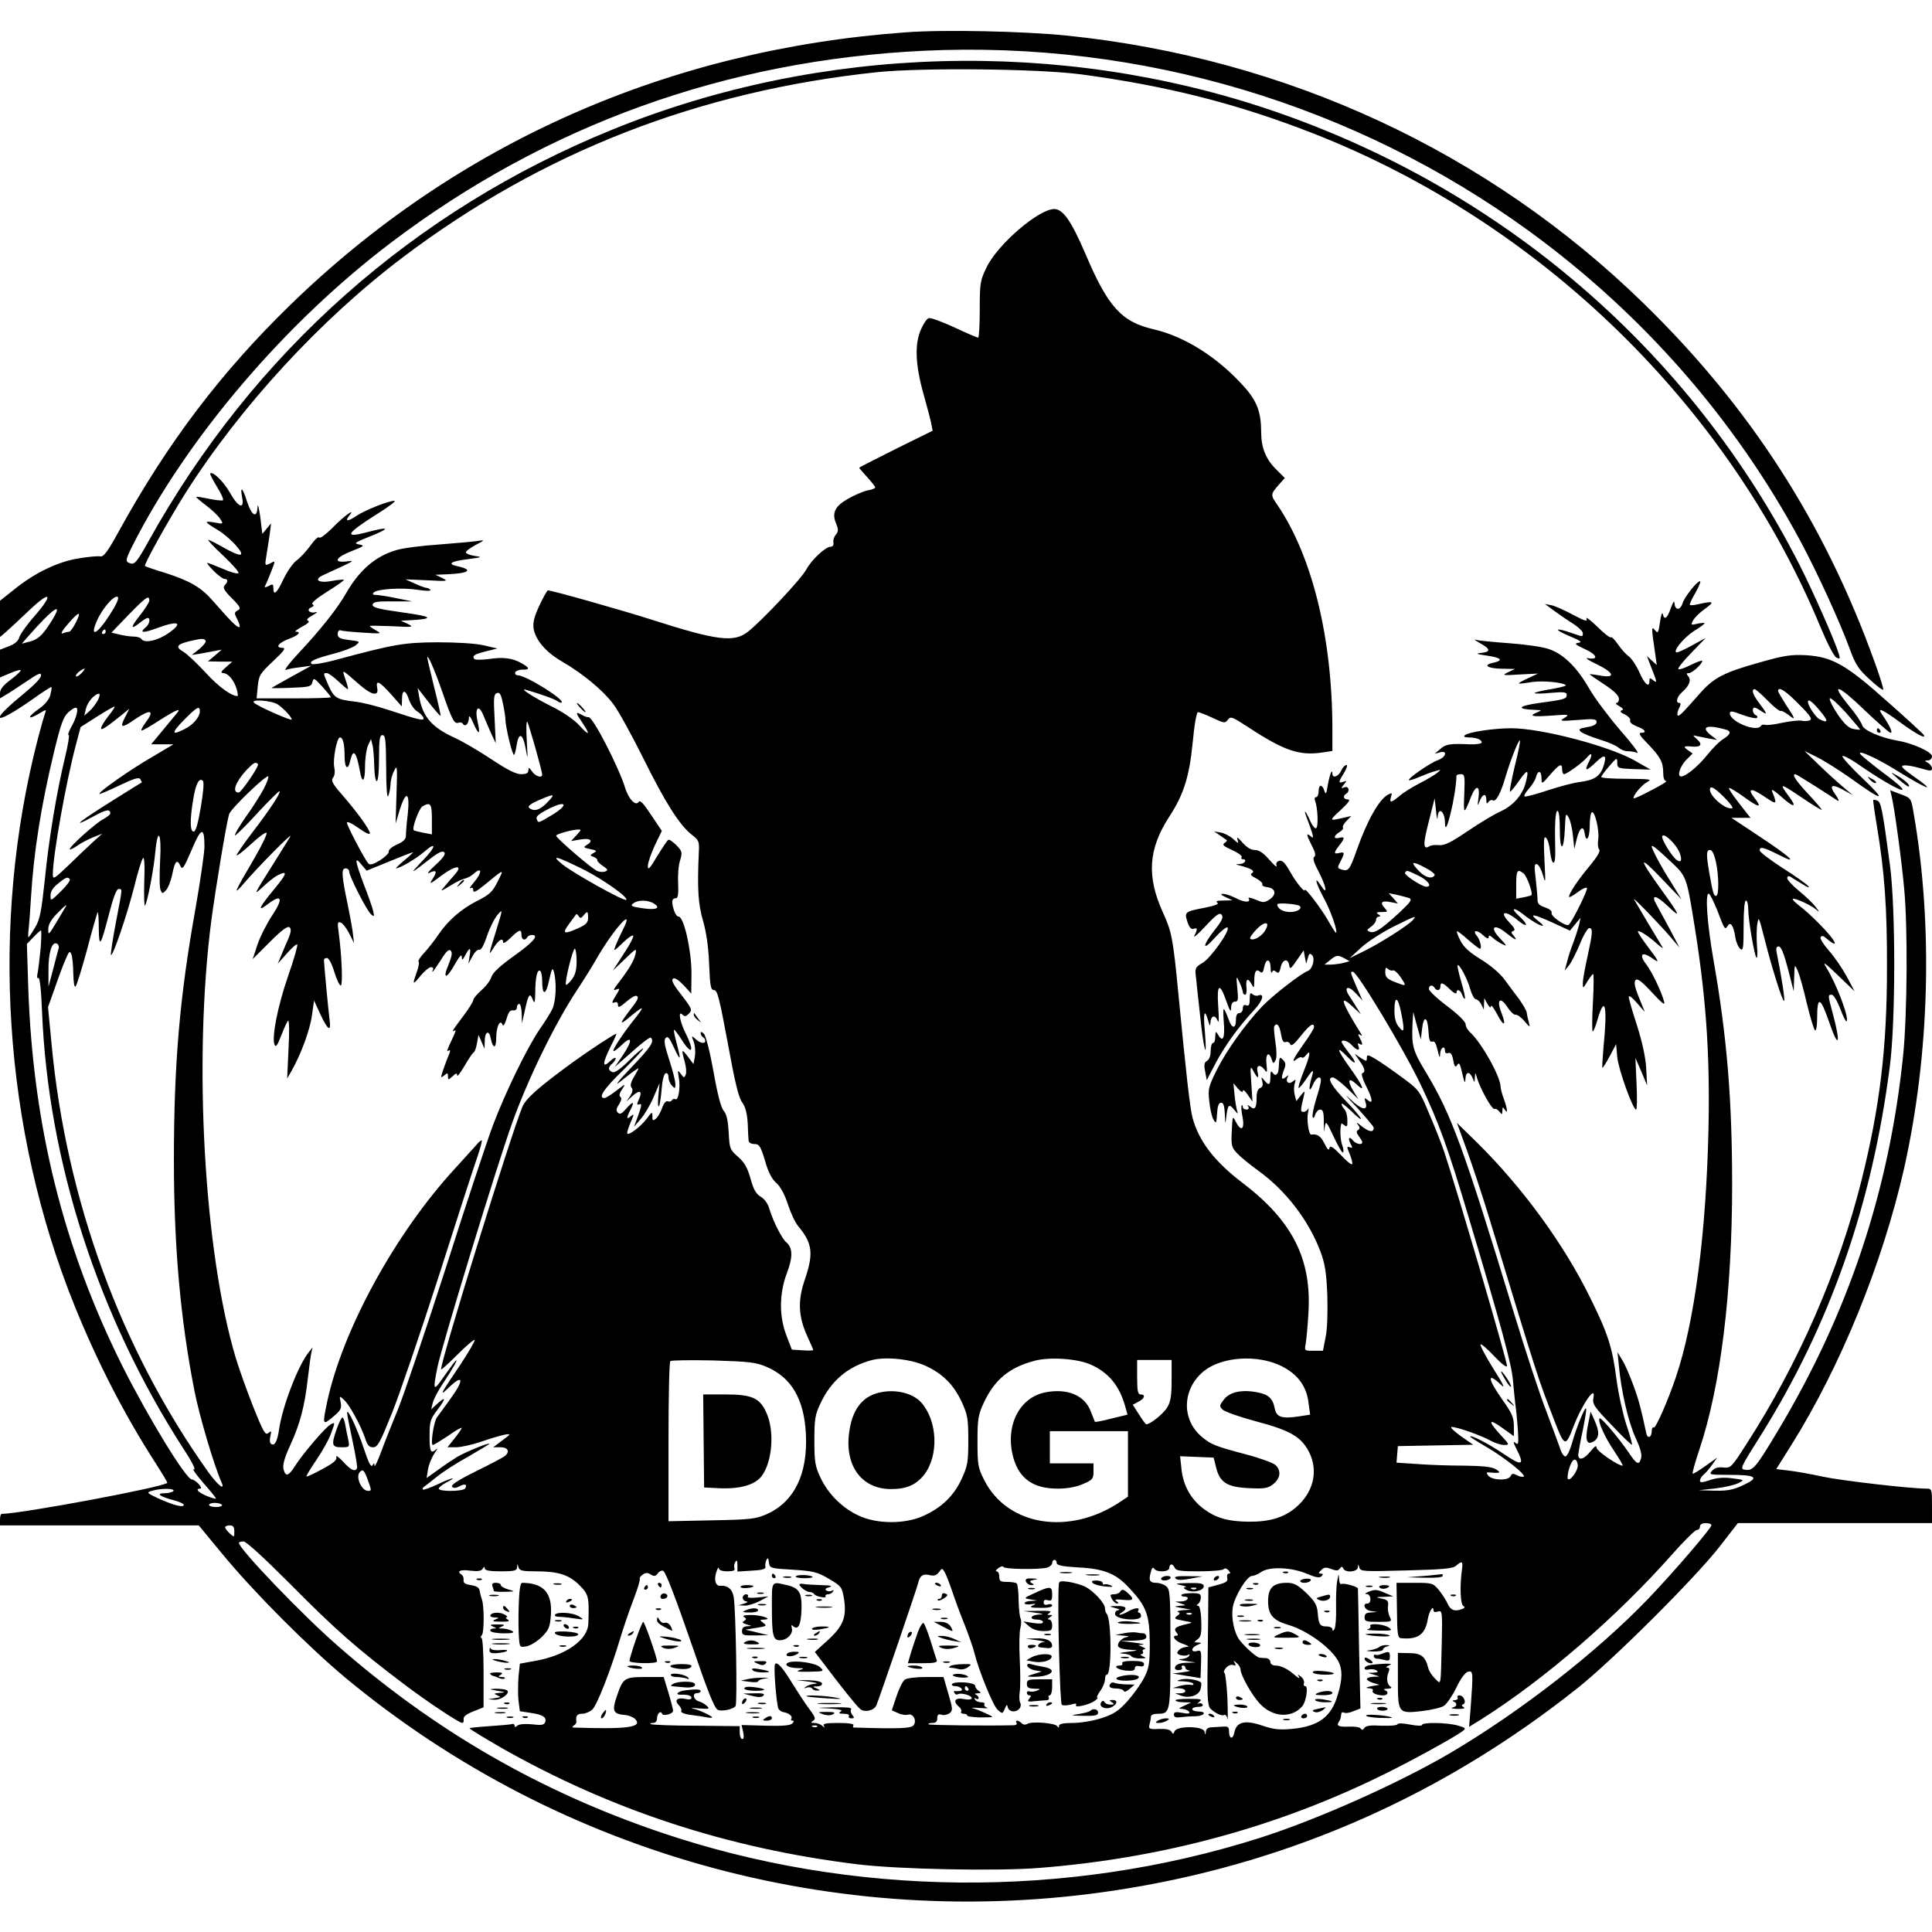 <?xml version="1.0" standalone="no"?>
<!DOCTYPE svg PUBLIC "-//W3C//DTD SVG 20010904//EN"
 "http://www.w3.org/TR/2001/REC-SVG-20010904/DTD/svg10.dtd">
<svg version="1.0" xmlns="http://www.w3.org/2000/svg"
 width="841pt" height="841pt" viewBox="0 0 841 841"
 preserveAspectRatio="xMidYMid meet">
<g transform="translate(0,841) scale(0.1,-0.1)"
fill="#000000" stroke="none">
<path d="M3940 8269 c-1034 -75 -1953 -483 -2676 -1186 -302 -294 -534 -599
-748 -988 -46 -84 -65 -110 -79 -107 -9 2 -50 -1 -90 -8 -90 -13 -191 -61
-279 -131 l-68 -54 0 -79 0 -79 28 24 c15 13 60 55 101 94 92 87 106 71 22
-26 -34 -38 -63 -80 -67 -93 -4 -16 -19 -29 -45 -39 l-39 -15 0 -61 0 -60 45
19 c25 11 45 16 45 12 0 -5 -20 -23 -45 -42 -31 -23 -45 -41 -45 -57 l0 -23
43 26 c23 15 61 40 85 56 24 17 45 28 48 25 11 -11 -12 -37 -91 -102 -139
-116 -103 -121 58 -8 43 31 79 54 81 52 2 -2 -1 -18 -5 -35 -6 -20 -24 -42
-49 -59 -50 -35 -53 -52 -3 -23 35 21 36 21 29 3 -4 -11 -18 -60 -31 -110
-209 -808 -151 -1700 160 -2470 100 -247 217 -474 351 -682 30 -47 54 -86 52
-88 -23 -20 -629 -133 -720 -135 -5 0 -8 -11 -8 -25 l0 -25 433 0 432 0 105
-127 c135 -164 371 -400 532 -535 947 -786 2192 -1121 3414 -917 718 119 1377
413 1954 873 153 122 507 475 615 613 l80 103 423 0 422 0 0 75 c0 72 -1 75
-23 75 -71 0 -366 34 -452 52 -55 12 -123 24 -152 27 l-51 6 64 102 c215 342
399 793 493 1209 111 497 126 1057 41 1545 -11 65 -11 65 -57 82 l-45 17 6
-25 c12 -46 45 -290 55 -405 16 -169 13 -543 -4 -718 -60 -593 -239 -1130
-548 -1644 -93 -155 -106 -171 -139 -166 -25 3 -25 5 68 152 300 480 483 1002
560 1601 26 194 26 692 1 879 -33 248 -39 274 -55 281 -8 3 -16 4 -18 3 -1 -2
6 -53 16 -113 33 -198 45 -354 44 -620 0 -347 -31 -602 -110 -920 -99 -396
-274 -799 -503 -1153 -64 -100 -67 -103 -99 -100 -22 3 -38 -2 -49 -14 -15
-17 -12 -18 73 -18 119 0 135 -11 64 -44 -44 -21 -69 -26 -125 -25 l-70 2 73
8 c40 5 84 15 99 23 28 14 27 14 -27 21 -38 5 -68 2 -97 -8 -34 -11 -43 -12
-43 -2 0 7 7 18 15 25 9 7 26 27 38 44 l22 31 -52 -37 c-28 -20 -53 -35 -55
-33 -2 3 11 51 30 107 92 275 142 682 142 1152 0 373 -23 646 -81 976 -28 161
-37 290 -21 290 5 0 21 -33 37 -72 33 -86 33 -87 46 -68 12 20 25 1 33 -50 3
-21 13 -43 21 -50 13 -11 15 1 15 99 0 67 4 111 10 111 6 0 10 -17 10 -37 0
-46 27 -204 36 -212 4 -3 5 21 2 54 -2 33 -2 76 2 95 5 32 7 27 28 -55 32
-129 82 -288 88 -282 5 4 -10 100 -32 210 -4 19 -2 27 9 27 10 0 22 -30 40
-97 l25 -98 2 60 c2 59 2 60 15 30 8 -16 26 -81 40 -142 15 -62 31 -115 36
-118 5 -4 9 19 9 52 0 100 14 95 53 -18 40 -117 51 -96 17 32 -24 89 -24 89
-6 89 7 0 24 -27 36 -60 13 -34 25 -58 28 -56 13 14 -44 164 -89 236 -17 27
-5 19 51 -35 l73 -70 -34 64 c-19 35 -53 85 -77 112 -24 27 -40 53 -37 59 5 8
12 7 23 -3 65 -55 44 -11 -29 62 -28 29 -67 64 -86 78 -18 14 -32 28 -29 30 6
6 78 -26 100 -45 18 -15 18 -14 -1 11 -12 16 -45 47 -72 69 -28 23 -51 48 -51
55 0 9 5 11 13 7 6 -4 30 -19 52 -32 25 -16 35 -19 26 -9 -7 9 -58 45 -112 79
-54 35 -99 69 -99 76 0 18 15 15 83 -19 91 -47 54 -11 -87 82 l-119 79 42 0
41 0 -51 65 c-28 36 -47 65 -42 65 6 0 36 -18 67 -41 62 -45 78 -47 46 -6 -38
48 -18 50 47 5 48 -32 50 -30 27 27 -5 13 9 4 40 -23 54 -49 71 -49 34 0 -45
61 -41 61 51 -1 50 -34 91 -59 91 -56 0 3 -27 35 -60 70 -53 57 -71 85 -55 85
3 0 42 -24 88 -53 45 -29 89 -57 96 -62 8 -5 5 6 -8 24 -31 43 -19 51 32 23
l42 -23 -45 38 c-25 21 -72 64 -105 96 l-60 58 55 -27 c30 -15 95 -56 145 -91
143 -103 161 -105 58 -6 -51 48 -93 94 -93 101 0 6 28 -7 63 -31 180 -125 277
-161 120 -45 -49 37 -95 74 -103 83 -22 26 60 -10 150 -65 141 -88 187 -104
78 -28 -49 35 -57 44 -40 46 11 2 43 -4 71 -12 43 -13 51 -13 51 -1 0 8 -8 19
-17 24 -17 10 -17 10 0 11 9 0 17 8 17 18 0 19 -85 57 -150 68 -72 12 -148 45
-154 67 -3 12 -28 50 -57 84 -85 104 -51 96 64 -15 59 -56 111 -102 117 -102
11 0 -6 35 -36 78 -26 36 -2 26 77 -32 69 -51 117 -76 103 -55 -3 5 -73 70
-157 144 -181 162 -241 196 -357 203 -64 3 -94 -1 -205 -33 -150 -42 -195 -65
-254 -132 -82 -93 -95 -106 -99 -95 -2 6 2 20 8 31 7 14 7 21 0 21 -17 0 -11
26 11 46 33 29 42 53 28 70 -9 11 -8 14 3 14 14 0 58 40 58 53 0 4 -22 -4 -49
-17 -27 -14 -51 -22 -55 -19 -4 4 22 36 56 71 l63 65 -57 -31 c-32 -18 -63
-32 -68 -32 -23 0 27 62 72 92 27 16 48 32 48 35 0 2 -14 2 -31 -2 -29 -7 -30
-6 -19 14 6 12 29 35 52 51 43 31 38 35 -24 21 -20 -5 -39 -7 -42 -4 -2 3 9
27 25 54 15 27 24 49 19 49 -13 0 -70 -72 -76 -97 -4 -13 -12 -23 -20 -23 -8
0 -14 10 -15 23 0 15 -5 9 -16 -20 -15 -45 -29 -55 -35 -25 -3 9 -8 -7 -12
-36 -7 -48 -9 -51 -22 -35 -16 19 -16 13 2 -109 l6 -43 -22 20 -21 19 20 -52
c25 -63 26 -68 6 -52 -12 10 -15 10 -15 -4 0 -32 -21 -15 -44 38 -13 29 -34
60 -46 69 -12 8 -33 32 -47 52 -14 20 -27 34 -31 31 -3 -4 -30 17 -59 46 -30
29 -51 45 -47 35 5 -14 -6 -11 -57 16 -35 19 -77 38 -94 42 l-30 6 35 -26 c19
-14 56 -40 83 -57 26 -16 47 -36 47 -44 0 -17 2 -17 -50 1 -72 25 -79 16 -10
-13 50 -21 60 -28 41 -30 -19 -3 -15 -8 29 -28 53 -24 60 -48 12 -39 -15 3 3
-10 40 -27 77 -38 82 -62 10 -48 -23 4 -42 6 -42 5 0 -2 28 -21 63 -44 40 -26
63 -48 64 -61 1 -11 -4 -20 -10 -20 -7 -1 -1 -7 12 -14 17 -10 20 -15 10 -18
-9 -4 -5 -10 14 -18 15 -8 26 -19 23 -26 -3 -8 9 -18 29 -26 37 -13 46 -28 18
-28 -12 0 -4 -14 29 -47 56 -58 68 -81 68 -127 0 -22 5 -36 13 -36 6 -1 -22
-18 -63 -39 -41 -22 -76 -38 -78 -36 -8 7 33 57 57 70 24 13 16 14 -86 15 -62
0 -113 3 -113 8 1 4 16 25 35 47 33 38 35 39 35 15 0 -24 3 -25 73 -28 l72 -2
-72 41 c-114 63 -404 139 -535 139 -75 0 -189 -17 -202 -31 -6 -5 0 -9 16 -9
33 0 58 -9 58 -22 0 -5 -23 -9 -52 -8 -87 4 -105 1 -129 -21 l-24 -20 23 6
c35 10 27 -21 -9 -34 -33 -11 -133 -81 -126 -87 2 -2 24 4 48 15 24 10 55 22
69 25 24 7 25 7 5 -9 -11 -9 -45 -29 -76 -45 -31 -16 -70 -40 -86 -54 -37 -31
-46 -33 -38 -5 6 18 5 19 -13 10 -39 -21 -91 -113 -137 -244 -30 -85 -36 -91
-65 -82 -19 6 -19 8 -5 35 20 38 19 43 -5 37 -25 -6 -25 1 0 33 25 32 25 39 0
33 -26 -7 -26 9 1 25 12 7 18 16 15 19 -3 4 3 17 15 29 l21 22 -39 -9 c-58
-13 -58 -12 -6 36 33 31 43 44 31 45 -20 0 -24 15 -8 25 18 11 11 35 -7 28
-16 -6 -17 -5 -3 12 14 17 13 18 -2 12 -23 -8 -23 -2 3 39 11 19 16 34 10 34
-6 0 -17 -11 -23 -25 -11 -25 -38 -35 -38 -13 0 26 -12 -3 -20 -49 -6 -39 -9
-44 -15 -25 -10 30 -25 28 -25 -3 0 -14 -5 -25 -11 -25 -7 0 -8 -7 -4 -17 11
-29 15 -112 4 -118 -5 -4 -18 13 -28 37 -21 46 -28 47 -10 1 6 -15 15 -41 20
-56 7 -25 6 -27 -6 -17 -20 17 -19 7 6 -42 15 -28 17 -43 10 -48 -8 -4 -2 -25
19 -64 34 -66 41 -109 10 -61 -32 49 -23 11 14 -57 29 -53 62 -148 51 -148 -2
0 -18 25 -35 55 -29 51 -100 144 -100 131 0 -14 -40 35 -65 81 -21 37 -33 49
-46 46 -11 -3 -16 -11 -12 -21 3 -10 -11 2 -31 25 -26 30 -45 43 -64 43 -16 0
-35 11 -54 33 -19 22 -26 26 -21 12 6 -19 4 -18 -19 3 -14 13 -38 25 -54 28
l-29 5 25 -17 c14 -10 27 -19 30 -21 2 -2 -2 -8 -10 -13 -11 -7 -3 -14 33 -30
26 -12 45 -25 42 -31 -4 -5 -1 -9 4 -9 22 0 10 -20 -11 -21 -21 -1 -21 -2 -3
-6 51 -13 69 -24 56 -33 -11 -6 -6 -12 18 -24 17 -9 29 -21 26 -26 -3 -5 7
-10 22 -12 36 -4 41 -32 10 -53 -23 -15 -29 -15 -61 -1 -20 8 -34 11 -31 6 12
-19 -16 -20 -54 0 -22 11 -48 20 -58 19 -12 0 -8 -5 12 -14 l30 -14 -40 -1
c-26 0 -35 -3 -26 -9 9 -6 -9 -13 -53 -22 -89 -17 -91 -19 -77 -62 8 -25 17
-34 27 -30 17 6 18 -1 3 -30 -6 -12 16 6 48 41 48 51 62 61 71 50 8 -11 2 -25
-28 -63 -58 -73 -58 -101 -1 -36 27 29 51 49 55 43 9 -16 -74 -133 -110 -154
-31 -18 -33 -23 -28 -61 2 -23 11 -102 19 -176 15 -145 31 -197 20 -63 -8 85
-2 105 14 50 7 -25 9 -27 10 -11 1 32 20 38 31 11 6 -16 7 3 3 60 -7 99 6 108
35 25 16 -45 21 -52 21 -30 1 18 6 27 17 27 14 0 15 9 10 58 -5 55 -5 56 9 27
8 -16 14 -36 15 -42 0 -7 4 -13 10 -13 5 0 8 13 6 30 -4 38 5 46 21 18 12 -22
12 -21 13 13 0 41 8 53 25 39 9 -8 14 -2 18 20 8 40 27 38 28 -2 0 -18 3 -27
6 -20 4 9 8 10 18 2 10 -9 15 -4 20 20 8 35 32 40 37 8 3 -19 7 -16 33 22 l30
43 5 -29 6 -29 7 25 c5 19 9 22 18 13 15 -15 3 -62 -19 -70 -30 -11 -155 -109
-198 -154 -73 -77 -155 -192 -196 -274 -37 -74 -40 -84 -34 -138 3 -32 11 -68
18 -80 12 -20 13 -18 16 26 2 33 7 47 18 47 10 0 14 -14 16 -52 1 -39 2 -44 5
-18 7 62 12 68 35 40 16 -20 19 -21 13 -5 -3 11 -9 43 -11 70 l-5 50 20 -24
c13 -14 21 -18 21 -10 0 8 10 1 21 -16 l21 -30 -5 80 c-5 74 -5 78 9 53 18
-35 26 -36 18 -3 -7 29 12 34 31 8 11 -15 12 -11 8 25 -5 44 10 59 23 20 6
-19 7 -19 16 -4 6 10 6 40 0 79 -5 34 -8 65 -5 70 11 18 23 4 29 -34 5 -29 11
-39 21 -35 7 3 16 -1 19 -9 5 -11 17 -1 46 35 38 48 58 62 58 39 0 -6 -20 -39
-45 -73 -46 -65 -57 -88 -30 -66 9 7 18 10 22 7 3 -4 12 1 19 11 22 28 17 -3
-12 -74 -14 -36 -24 -67 -21 -70 2 -2 16 14 31 36 32 48 38 50 25 8 -14 -49
-10 -68 6 -30 14 33 35 43 35 18 0 -8 -9 -44 -21 -81 -11 -36 -18 -72 -15 -78
2 -7 8 -2 11 11 4 12 14 22 21 22 14 0 17 -10 17 -70 0 -32 0 -33 4 -5 4 28 7
24 39 -44 19 -41 37 -71 40 -68 4 4 2 19 -4 34 -8 23 -10 72 -3 92 0 2 7 -2
14 -8 11 -8 13 -4 12 24 0 19 -6 40 -13 47 -7 7 -12 17 -12 22 0 6 17 -7 38
-27 70 -68 56 -38 -16 37 -67 69 -88 106 -60 106 7 0 35 -21 62 -47 l49 -48
-23 38 c-27 46 -19 59 15 27 41 -39 29 -8 -30 74 -56 78 -61 99 -10 46 40 -41
44 -29 6 18 -17 22 -31 43 -31 46 0 13 28 5 45 -14 22 -24 37 -26 28 -3 -4 11
-3 14 5 9 15 -9 15 -1 1 26 -9 16 -8 19 2 13 8 -6 10 -4 3 6 -85 137 -97 174
-37 118 l37 -34 -19 30 c-10 17 -25 40 -33 52 -24 37 -3 45 29 10 l30 -32 -26
59 c-28 66 -28 66 -16 66 19 0 223 -339 297 -495 79 -167 116 -268 209 -580
139 -464 186 -637 191 -705 3 -36 8 -81 10 -100 3 -19 8 -69 11 -109 4 -66 3
-73 -10 -62 -11 9 -10 2 4 -26 37 -72 26 -77 -54 -23 -65 44 -147 87 -147 76
0 -2 33 -23 73 -46 84 -50 174 -123 159 -128 -6 -2 -20 1 -30 7 -15 8 -21 7
-26 -4 -8 -21 -79 -20 -97 1 -11 14 -10 16 11 14 41 -4 46 0 20 15 -17 10 -59
14 -136 15 -61 0 -152 3 -203 7 l-92 6 3 36 3 36 164 3 164 3 -52 36 c-29 21
-49 39 -43 41 14 4 130 -36 170 -59 18 -10 45 -19 59 -19 25 0 25 1 -16 45
-55 60 -52 73 9 29 l50 -36 0 44 c0 37 -8 56 -50 115 -65 92 -68 123 -7 66 21
-21 13 -2 -33 70 -34 55 -59 102 -55 105 3 3 30 -20 60 -52 31 -33 55 -51 55
-42 0 25 -221 777 -273 931 -13 39 -43 115 -67 170 -41 98 -43 101 -118 156
-43 32 -94 67 -114 79 -34 20 -38 20 -38 5 0 -16 -2 -16 -27 0 l-26 18 21 -31
c24 -33 27 -49 12 -54 -5 -1 1 -25 15 -52 30 -59 34 -86 9 -65 -15 12 -16 11
-10 -8 13 -41 -16 -36 -67 13 -28 27 -17 12 26 -33 42 -46 77 -87 77 -92 0
-22 -20 -19 -52 6 -18 15 -27 20 -19 10 11 -14 12 -20 3 -26 -9 -5 -8 -12 3
-27 8 -10 15 -22 15 -26 0 -14 -27 -8 -40 7 -17 21 -24 12 -11 -14 10 -17 9
-20 -4 -15 -13 5 -13 2 1 -31 8 -20 13 -40 10 -43 -4 -3 -26 15 -50 41 -35 36
-46 42 -49 29 -2 -12 -9 -6 -22 21 -16 32 -31 42 -57 38 -11 -1 -21 65 -14 96
3 16 3 22 0 16 -3 -7 -12 -13 -20 -13 -14 0 -14 4 3 75 4 18 2 17 -15 -4 l-19
-24 -7 27 c-4 15 -4 37 0 49 6 19 5 20 -9 9 -18 -15 -33 0 -21 21 5 8 2 8 -9
-2 -19 -15 -22 -5 -7 34 8 20 7 30 -5 41 -13 14 -15 13 -17 -8 -2 -42 -3 -47
-11 -55 -5 -4 -12 -1 -17 7 -7 11 -10 6 -10 -17 0 -37 -6 -41 -27 -15 -13 16
-14 15 -8 -6 4 -15 1 -24 -9 -28 -11 -4 -16 -19 -16 -43 0 -45 -8 -55 -28 -38
-13 9 -14 9 -8 0 4 -8 1 -13 -8 -13 -9 0 -16 5 -16 12 0 6 -2 9 -5 6 -3 -2 -1
-26 4 -51 10 -55 -7 -65 -30 -19 -13 26 -14 24 -17 -42 -3 -64 -1 -71 25 -98
15 -16 56 -49 89 -73 120 -86 221 -217 272 -353 20 -54 26 -90 30 -193 2 -76
0 -147 -8 -182 l-11 -57 -41 0 c-40 0 -40 0 -34 32 3 18 9 80 12 138 13 231
-71 396 -286 560 -124 94 -191 182 -219 285 -11 43 -28 193 -61 535 -24 249
-29 273 -69 361 -70 155 -62 274 29 414 63 96 88 177 102 324 7 76 17 131 23
131 5 0 34 -11 64 -25 50 -24 54 -24 66 -8 12 16 19 13 91 -34 154 -101 220
-123 318 -109 l46 7 0 93 c0 397 -87 752 -238 976 -33 47 -33 47 11 97 l20 22
-40 40 c-43 43 -63 94 -63 159 0 86 -18 136 -73 197 -114 128 -257 219 -393
251 -142 32 -201 98 -299 329 -61 142 -97 194 -135 195 -67 1 -247 -153 -296
-255 -27 -56 -29 -68 -29 -182 0 -68 -3 -123 -7 -123 -4 0 -51 20 -104 45 -54
25 -104 43 -111 40 -8 -2 -23 -24 -33 -47 -29 -63 -26 -153 9 -279 16 -57 32
-117 35 -134 l6 -30 -160 -79 c-88 -44 -160 -81 -160 -82 0 -2 16 -20 35 -41
19 -21 35 -41 35 -45 0 -4 -15 -10 -34 -13 -18 -4 -56 -20 -84 -36 -58 -33
-72 -62 -52 -109 10 -24 10 -33 -1 -47 -8 -9 -13 -24 -11 -35 2 -11 -3 -18
-12 -18 -23 0 -84 -58 -106 -99 -21 -40 -192 -222 -254 -271 -61 -48 -134 -39
-421 53 -125 40 -432 127 -450 127 -3 0 -20 -30 -37 -66 -23 -50 -29 -74 -25
-101 9 -50 53 -102 124 -143 90 -52 179 -126 222 -184 22 -28 80 -134 131
-236 96 -194 158 -292 212 -334 30 -23 33 -29 30 -78 -7 -156 -3 -225 19 -298
14 -50 23 -112 26 -187 4 -98 7 -113 22 -113 14 0 23 -37 59 -230 31 -170 47
-238 63 -259 14 -19 21 -46 24 -92 1 -35 3 -70 4 -76 1 -7 12 -13 25 -13 21 0
27 -9 46 -72 14 -50 30 -81 50 -98 18 -16 36 -50 50 -93 12 -37 32 -80 45 -95
62 -74 67 -119 29 -231 -32 -92 -29 -161 10 -247 14 -31 26 -58 26 -61 0 -2
-21 -3 -47 -1 l-46 3 -23 60 c-33 85 -32 183 1 272 27 70 26 111 -1 134 -20
16 -58 92 -74 144 -7 26 -22 46 -39 56 -20 12 -31 31 -44 79 -14 49 -27 71
-55 95 -35 31 -36 35 -40 106 -3 52 -9 80 -22 94 -11 13 -27 72 -44 170 -15
84 -33 156 -42 165 -9 9 -14 10 -14 3 0 -7 5 -15 10 -18 6 -3 10 -10 10 -16 0
-14 -22 -11 -42 8 -18 16 -19 16 -8 -12 6 -17 8 -45 5 -63 l-6 -34 -25 33
c-27 36 -29 32 -13 -24 6 -22 8 -46 4 -55 -6 -15 -8 -15 -21 3 -14 19 -15 18
-9 -17 8 -41 -2 -101 -15 -93 -5 3 -11 1 -15 -4 -3 -6 -11 -8 -18 -5 -8 3 -18
-9 -25 -30 -7 -19 -19 -40 -27 -46 -13 -10 -15 -9 -15 11 0 21 -2 20 -25 -11
-27 -36 -85 -79 -85 -62 0 5 7 27 16 48 15 35 15 37 0 25 -20 -17 -20 -8 -1
29 19 37 11 38 -20 3 -18 -21 -26 -25 -35 -17 -9 9 -8 18 5 37 10 16 12 27 6
32 -7 4 -5 16 7 33 17 26 16 26 -24 -5 -23 -18 -47 -33 -53 -33 -29 0 -3 40
79 119 49 48 90 92 90 97 0 4 -27 -18 -59 -50 -40 -40 -65 -57 -75 -53 -20 8
-20 21 -1 37 8 7 15 17 15 23 0 6 -11 0 -25 -13 -34 -32 -33 -9 3 64 16 31 27
56 25 56 -8 0 -119 -73 -188 -123 -152 -111 -205 -158 -221 -195 -49 -118
-354 -1100 -354 -1143 0 -4 32 25 70 63 39 39 73 68 76 65 3 -3 -25 -52 -63
-109 -91 -135 -93 -140 -46 -95 60 57 63 29 6 -49 -26 -37 -54 -74 -61 -84
-14 -19 -29 -120 -18 -120 4 0 34 18 67 40 32 23 59 38 59 34 0 -3 -14 -24
-31 -45 l-31 -39 38 0 c21 0 69 11 108 24 88 30 134 40 121 28 -5 -5 -23 -18
-39 -30 l-29 -22 32 0 c32 0 42 -19 19 -38 -7 -6 -64 -36 -127 -67 -77 -38
-110 -60 -103 -67 7 -7 17 -6 32 2 23 13 36 8 25 -9 -8 -14 -115 -15 -115 -1
0 5 14 16 30 25 55 28 31 25 -32 -5 -34 -16 -64 -27 -67 -24 -3 3 -1 8 5 12 6
4 30 23 55 43 24 20 86 60 137 88 50 29 92 54 92 56 0 7 -102 -35 -140 -57
-19 -12 -57 -37 -84 -57 l-49 -35 6 37 c3 20 16 52 28 70 12 17 16 26 9 19
-25 -22 -30 -13 -30 57 0 64 3 73 35 115 38 50 36 60 -3 24 l-25 -23 7 29 c4
16 24 54 45 85 41 61 70 112 53 96 -5 -5 -28 -37 -51 -69 -45 -66 -48 -61 -26
46 21 98 255 866 324 1058 68 191 186 434 286 585 29 44 64 100 78 125 76 134
176 245 117 130 -11 -22 -25 -53 -31 -68 -9 -25 -7 -24 30 12 22 22 44 37 47
33 4 -4 -14 -39 -41 -79 l-47 -73 52 50 c51 49 52 49 46 20 -7 -29 -30 -67
-78 -129 -19 -25 -20 -29 -4 -23 16 6 15 3 -4 -28 -17 -27 -18 -34 -6 -29 11
4 16 1 16 -11 0 -13 8 -10 36 14 19 17 40 29 45 26 11 -7 7 -16 -31 -65 -47
-62 -45 -66 10 -20 57 47 58 41 5 -25 -44 -56 -85 -118 -85 -129 0 -6 15 5 34
23 47 46 52 25 9 -40 l-37 -54 76 67 c41 37 78 65 81 61 17 -16 1 -40 -85
-130 -55 -57 -75 -83 -50 -63 24 19 53 42 65 50 22 15 21 15 -1 -24 -16 -26
-20 -42 -13 -50 7 -9 5 -20 -6 -37 l-16 -24 26 24 c32 29 45 22 28 -15 -10
-22 -9 -25 2 -21 12 4 10 -6 -4 -46 l-19 -52 29 34 c17 19 42 62 56 95 l26 61
-5 -54 c-3 -29 -2 -50 2 -47 4 4 9 37 12 74 3 40 10 67 18 70 7 2 12 -5 12
-18 0 -12 7 -28 15 -36 13 -14 15 -13 15 7 0 13 -12 60 -27 106 -21 64 -24 86
-15 95 9 9 17 -1 36 -43 29 -62 32 -57 11 21 -8 30 -13 56 -11 57 2 2 19 -20
37 -49 42 -64 52 -43 15 31 -27 53 -36 105 -15 84 9 -9 15 -8 25 2 19 19 19
20 -32 87 -34 43 -43 62 -34 68 7 5 24 -6 46 -29 l33 -36 1 89 c0 99 -33 246
-56 246 -8 0 -17 15 -22 33 -10 35 -7 47 11 47 8 0 11 19 9 62 -2 34 1 80 8
101 11 37 10 41 -16 68 -15 15 -31 26 -35 23 -5 -3 -26 -35 -49 -72 -31 -53
-40 -62 -40 -42 0 14 14 54 30 89 l31 64 -47 70 c-33 50 -48 66 -54 56 -13
-20 -44 13 -59 62 -28 91 -142 312 -159 307 -4 -1 -17 3 -29 10 -29 16 -29 11
2 -34 36 -54 31 -60 -12 -13 -22 25 -70 58 -122 84 -82 41 -144 82 -111 72 63
-18 127 -41 138 -50 7 -5 15 -8 17 -5 13 13 -156 118 -190 118 -9 0 -15 6 -12
13 2 6 16 12 30 12 34 -1 34 7 -1 27 -40 23 -80 29 -145 19 -34 -4 -60 -4 -63
1 -9 14 1 20 53 33 l48 12 -60 14 c-36 8 -116 13 -200 13 -147 -1 -187 -8
-430 -73 -61 -17 -114 -26 -119 -21 -11 11 15 23 99 45 39 10 80 26 92 35 22
17 22 18 -27 24 -40 5 -50 10 -50 26 0 11 5 18 13 16 6 -3 50 -7 97 -10 80 -5
83 -5 58 9 -16 9 -28 17 -28 20 0 2 44 1 98 -1 90 -5 95 -4 67 10 l-30 14 40
2 c109 6 99 16 -33 34 -107 15 -132 22 -130 34 2 12 20 15 88 14 l85 0 -65 13
c-36 8 -76 14 -89 15 -18 0 -22 3 -14 11 16 16 128 22 195 11 32 -5 55 -5 52
0 -3 4 -11 8 -17 9 -7 0 -30 9 -52 19 l-40 18 95 -4 c89 -5 93 -4 65 10 l-30
14 50 2 c96 4 118 19 47 35 -48 10 -30 22 46 31 60 8 63 9 29 14 -21 3 -38 10
-39 15 -1 6 19 20 43 33 38 20 40 22 14 18 -16 -3 -93 -10 -170 -16 -77 -5
-163 -16 -191 -25 -91 -27 -161 -88 -219 -190 -36 -63 -110 -157 -206 -259
-41 -44 -65 -76 -54 -72 10 4 40 9 65 12 l45 6 -85 -47 c-47 -26 -86 -48 -88
-50 -1 -1 37 -1 85 1 80 3 88 5 93 25 5 20 8 18 43 -20 20 -22 37 -43 37 -46
0 -3 -73 -5 -161 -5 l-162 0 5 52 c5 49 10 56 67 110 49 46 57 58 40 58 -33 0
-17 22 29 39 41 15 55 31 30 31 -7 1 5 10 27 22 25 13 35 23 26 26 -9 3 -3 11
20 24 19 10 24 16 12 13 -25 -7 -42 12 -18 21 12 5 13 9 5 14 -7 4 19 26 65
55 42 26 74 49 72 51 -2 2 -26 0 -53 -5 -58 -11 -81 6 -36 26 142 65 140 64
100 59 -60 -7 -47 18 23 45 55 22 58 24 32 29 -24 5 -19 8 45 34 40 15 71 31
68 34 -3 3 -35 -3 -71 -13 -112 -30 -102 -10 39 79 50 31 82 56 73 56 -26 0
-129 -41 -166 -66 -38 -26 -52 -24 -30 2 30 37 -26 -4 -75 -55 -28 -28 -53
-46 -56 -41 -4 6 -21 -10 -38 -34 -18 -25 -45 -54 -60 -65 -15 -10 -41 -47
-57 -80 -29 -63 -45 -77 -45 -41 0 18 -3 19 -21 9 -12 -6 -19 -7 -16 -2 3 5
15 33 26 61 20 51 20 52 2 42 -29 -15 -29 -14 -21 33 4 23 10 64 14 91 l6 48
-19 -23 -19 -23 -9 74 c-6 41 -11 60 -12 43 -2 -51 -25 -39 -45 22 -19 62 -32
73 -22 20 11 -55 -17 -44 -53 20 -27 48 -75 95 -86 84 -2 -3 12 -29 30 -59 19
-30 30 -56 25 -58 -6 -2 -33 1 -61 7 -29 6 -53 10 -55 8 -2 -1 18 -18 43 -37
25 -19 53 -45 61 -58 15 -23 15 -24 -21 -17 -20 4 -37 5 -37 2 0 -4 20 -18 45
-32 44 -26 105 -87 105 -105 0 -12 -31 0 -90 34 -25 14 -49 26 -53 26 -5 0 24
-31 65 -69 40 -38 70 -72 66 -76 -4 -4 -35 4 -68 19 -34 14 -64 26 -68 26 -3
0 9 -16 28 -35 19 -19 40 -35 47 -35 16 0 17 -12 1 -28 -9 -9 -3 -22 31 -56
38 -38 41 -45 26 -53 -16 -9 -16 -12 -1 -41 9 -18 12 -32 7 -32 -11 0 -36 25
-113 113 -52 60 -100 88 -208 123 -47 14 -87 28 -89 30 -6 5 99 194 176 317
241 379 589 757 948 1028 607 458 1287 723 2065 805 199 20 700 15 888 -10
371 -50 677 -127 1009 -257 990 -388 1809 -1185 2209 -2152 28 -67 57 -123 67
-129 17 -8 18 -7 12 14 -17 57 -113 274 -171 388 -474 932 -1293 1637 -2297
1979 -923 314 -1963 285 -2866 -81 -869 -352 -1568 -972 -2025 -1795 -47 -85
-59 -100 -76 -96 -26 7 -25 13 6 76 238 471 666 973 1129 1323 676 511 1458
792 2316 833 946 45 1877 -233 2638 -787 492 -359 893 -817 1178 -1347 75
-140 173 -354 217 -475 23 -63 37 -84 84 -127 31 -29 58 -49 60 -45 1 5 -15
58 -37 118 -217 605 -542 1111 -1007 1564 -677 660 -1552 1066 -2509 1165
-186 19 -540 27 -705 14z m-3464 -2538 c-54 -84 -87 -98 -54 -23 24 55 78 116
91 103 6 -6 -9 -37 -37 -80z m174 65 c0 -7 -18 -36 -41 -65 -42 -53 -42 -65 1
-31 14 11 28 20 33 20 13 0 8 -27 -8 -40 -31 -26 -13 -27 52 -3 90 33 112 23
48 -22 -48 -34 -107 -47 -120 -26 -3 5 -18 10 -33 10 -15 0 -43 4 -62 9 l-35
8 74 77 c75 77 91 89 91 63z m-429 -95 c-38 -59 -57 -76 -96 -85 l-30 -8 25
29 c114 130 163 162 101 64z m109 -1 c-11 -22 -24 -40 -29 -40 -5 0 -18 -3
-28 -7 -11 -4 -3 11 22 40 49 57 62 60 35 7z m130 -40 c0 -5 -5 -10 -11 -10
-5 0 -7 5 -4 10 3 6 8 10 11 10 2 0 4 -4 4 -10z m435 -39 c3 -5 -9 -21 -27
-36 l-33 -26 33 5 c17 3 47 9 65 12 l32 6 -30 -26 -30 -25 53 -1 53 0 -28 -25
c-20 -17 -24 -24 -12 -25 22 0 48 -31 59 -69 5 -17 7 -31 4 -31 -27 0 -82 40
-138 101 -37 40 -81 82 -98 92 -36 21 -29 32 27 46 54 12 63 13 70 2z m1029
-219 c43 -125 54 -145 71 -138 8 3 17 1 20 -5 10 -15 25 0 26 24 0 16 6 10 20
-22 24 -54 31 -50 18 8 -14 61 5 79 26 25 9 -21 24 -57 34 -79 l19 -40 -5 106
c-5 90 -4 107 10 112 12 5 18 -5 26 -44 6 -28 11 -59 11 -70 0 -32 31 -161 38
-155 3 3 8 22 11 43 9 57 27 51 39 -14 9 -54 10 -52 5 32 -3 50 -2 87 2 83 6
-6 65 -213 65 -230 0 -17 -30 -7 -44 14 -13 18 -16 19 -16 5 0 -12 -8 -17 -32
-17 -22 0 -60 19 -129 65 -54 36 -126 78 -161 94 -97 44 -138 91 -153 176 l-7
40 48 -62 c27 -34 50 -61 52 -59 1 2 -11 58 -28 124 -16 67 -30 124 -30 129 1
18 30 -48 64 -145z m-1569 78 c-10 -11 -21 -17 -24 -14 -3 3 3 12 13 20 28 20
32 17 11 -6z m1213 -53 c51 -44 82 -49 74 -12 -7 37 8 31 60 -27 l47 -53 1 33
c0 42 16 41 30 -3 7 -20 22 -43 35 -51 13 -8 26 -21 28 -28 6 -16 -17 -11
-150 33 -51 17 -118 34 -150 37 -77 9 -89 16 -113 70 -24 55 -24 54 -7 54 6 0
29 -16 49 -35 20 -19 39 -35 42 -35 3 0 -2 19 -10 42 -16 47 -21 49 64 -25z
m6127 -67 c26 -27 52 -47 56 -45 3 3 18 -5 33 -16 34 -27 33 -21 -9 42 -19 30
-35 57 -35 61 0 22 32 2 90 -57 52 -52 60 -65 47 -71 -10 -3 -26 -4 -36 -1
-10 2 -47 -2 -82 -9 -35 -8 -69 -12 -76 -9 -7 2 -15 0 -18 -5 -18 -29 -135 19
-135 55 0 12 11 10 55 -7 31 -11 59 -17 63 -13 4 4 1 10 -5 12 -14 5 -18 33
-5 33 4 0 18 -8 31 -17 27 -18 24 -10 -16 43 -23 31 -30 54 -15 54 4 0 30 -22
57 -50z m-7269 2 c-8 -15 -24 -36 -36 -47 l-23 -20 7 30 c7 29 38 65 57 65 5
0 3 -12 -5 -28z m7671 -128 c-1 -1 -15 0 -30 3 -20 4 -39 22 -68 64 -22 33
-37 64 -34 69 3 5 35 -23 70 -62 35 -40 63 -73 62 -74z m-6887 109 c27 -19 59
-54 60 -65 0 -8 -150 58 -164 73 -18 17 78 10 104 -8z m6713 -28 c37 -44 36
-56 -4 -35 -16 9 -49 58 -49 75 0 15 20 0 53 -40z m-7452 -23 c-17 -22 -31
-45 -31 -52 0 -11 19 1 89 57 l34 28 -16 -32 c-28 -53 -20 -56 42 -13 67 45
86 39 45 -15 -14 -19 -22 -35 -17 -35 5 0 40 20 78 45 74 47 98 56 73 28 -8
-10 -36 -44 -62 -75 l-48 -58 48 0 49 0 -94 -56 c-94 -54 -235 -153 -228 -160
1 -2 41 15 87 37 63 30 85 37 91 27 4 -7 7 -13 6 -14 -1 0 -58 -36 -127 -79
-141 -88 -189 -126 -89 -72 61 34 79 37 79 16 0 -5 -13 -15 -29 -24 -34 -17
-154 -125 -147 -132 2 -3 17 5 33 16 15 11 46 27 68 36 l40 16 -40 -36 c-22
-20 -70 -66 -107 -102 -63 -60 -68 -63 -68 -39 0 80 57 401 101 566 l20 75 72
46 c40 25 74 45 76 43 2 -2 -11 -21 -28 -42z m-137 11 c-3 -16 -15 -43 -25
-60 -10 -18 -15 -33 -10 -33 4 0 -3 -44 -16 -97 -36 -150 -70 -351 -88 -533
-15 -139 -21 -172 -42 -207 -14 -24 -27 -43 -29 -43 -2 0 -2 17 1 38 2 20 7
82 10 137 12 198 44 399 101 635 28 116 40 149 60 168 34 30 46 28 38 -5z
m536 10 c-1 -25 -29 -58 -67 -77 -57 -29 -58 -17 -3 39 58 59 70 65 70 38z
m6643 -79 c24 -7 21 -20 -10 -40 -16 -9 -48 -41 -72 -71 -39 -49 -93 -93 -113
-93 -19 0 -5 44 21 71 l29 29 -21 15 c-22 15 -18 19 20 15 37 -3 45 10 21 31
-21 19 -21 20 -3 15 11 -2 36 -7 55 -11 l35 -6 -28 21 c-46 37 -17 47 66 24z
m-5832 -166 c0 -89 4 -135 9 -123 5 11 9 34 10 50 0 17 7 44 16 60 13 28 14
19 10 -100 l-4 -130 19 63 c27 84 44 73 34 -22 -5 -39 -8 -81 -8 -92 1 -16
-10 -27 -38 -40 -22 -9 -38 -23 -37 -31 2 -7 -16 -24 -38 -38 -32 -19 -44 -22
-52 -12 -19 24 -92 164 -92 176 0 7 22 -3 50 -23 31 -22 50 -31 50 -23 0 16
-56 93 -124 171 -40 46 -46 59 -36 71 7 9 9 26 5 45 -7 33 11 130 25 130 13 0
20 -29 20 -81 0 -54 15 -66 25 -19 12 53 26 38 41 -43 10 -61 23 -52 23 16 0
35 6 76 13 92 l13 28 6 -24 c4 -13 7 -54 8 -91 1 -38 5 -68 11 -68 6 0 10 40
10 100 0 82 3 100 15 100 13 0 15 -23 16 -142z m4913 8 c-14 -60 -24 -110 -21
-112 2 -2 20 19 40 48 38 54 44 50 27 -14 -15 -52 -56 -97 -110 -121 -25 -11
-88 -49 -140 -84 -72 -49 -102 -64 -125 -62 -17 2 -36 0 -43 -5 -28 -17 -28 9
-3 106 l26 103 6 -55 c3 -30 6 -43 7 -27 3 48 32 25 32 -26 0 -77 48 119 50
206 0 4 9 7 19 7 17 0 18 -7 15 -87 -4 -91 -2 -92 30 -10 21 52 39 49 32 -5
-5 -38 -5 -40 5 -15 13 33 29 35 29 5 0 -17 3 -19 9 -9 5 7 14 11 19 7 14 -8
35 31 56 104 20 68 57 162 62 157 3 -2 -7 -52 -22 -111z m321 15 c-20 -40 -10
-39 32 1 39 38 49 32 33 -17 -14 -44 -40 -61 -103 -69 -27 -3 -89 -20 -139
-36 -50 -17 -96 -29 -101 -27 -5 1 2 16 17 32 14 16 29 39 32 52 8 32 24 29
24 -4 1 -28 1 -28 38 15 41 47 52 52 52 22 0 -11 4 -20 8 -20 12 0 84 52 101
74 21 25 25 12 6 -23z m-5792 -7 c7 -7 -73 -124 -84 -124 -31 0 -14 46 34 98
32 33 39 37 50 26z m26 -106 c-12 -23 -46 -78 -77 -121 -30 -43 -52 -80 -49
-83 2 -3 46 40 97 96 51 55 95 98 97 96 6 -6 -39 -76 -118 -179 -38 -50 -69
-95 -69 -100 0 -5 27 16 61 47 33 31 64 54 69 51 5 -3 -20 -55 -55 -115 -87
-148 -93 -163 -43 -105 57 67 212 224 202 205 -4 -8 -38 -62 -74 -120 -89
-141 -88 -140 -44 -99 21 20 49 42 61 48 47 24 44 10 -13 -59 -67 -81 -76
-102 -30 -67 62 48 71 28 22 -46 -24 -36 -53 -93 -65 -128 l-21 -64 75 75 c53
53 78 71 86 63 7 -7 6 -21 -5 -47 -9 -20 -23 -53 -31 -73 l-16 -38 40 45 c22
25 42 42 45 39 3 -3 -14 -64 -39 -135 -46 -132 -73 -270 -60 -301 5 -14 12 -5
29 39 12 31 25 60 30 65 5 4 6 -50 2 -122 l-6 -130 20 35 c41 73 80 179 88
241 l9 64 26 -57 c33 -71 49 -83 42 -31 -5 38 -25 249 -25 265 0 4 6 8 13 8 8
0 22 -26 32 -60 10 -33 23 -60 28 -60 10 0 5 128 -9 233 -6 40 -4 47 9 41 9
-3 25 -24 37 -47 l21 -42 -6 50 c-4 28 -14 82 -22 120 -26 124 -28 155 -9 155
9 0 16 -6 16 -14 0 -20 77 -171 96 -187 13 -11 14 -9 8 17 -4 16 -22 68 -41
116 -38 101 -41 124 -10 85 l23 -27 98 40 c54 22 100 40 103 40 3 0 -14 -16
-37 -35 -23 -19 -39 -35 -36 -35 16 0 89 43 121 71 58 51 54 23 -6 -38 -58
-61 -55 -60 30 6 38 30 57 39 65 31 7 -7 -4 -24 -39 -56 -28 -25 -39 -40 -27
-34 32 16 37 7 15 -26 -16 -25 -12 -24 39 15 62 46 97 48 56 2 -13 -14 -32
-37 -43 -50 -20 -23 -19 -23 24 3 23 15 52 29 63 31 12 3 28 11 38 20 38 35
41 9 3 -36 -16 -18 -22 -30 -15 -25 8 4 12 1 12 -9 0 -13 12 -7 48 22 90 74
87 73 58 15 -22 -44 -35 -56 -86 -82 -72 -36 -130 -87 -172 -149 -17 -25 -45
-61 -61 -78 -17 -18 -28 -35 -25 -39 4 -3 0 -24 -8 -46 -20 -56 -18 -58 17
-15 17 20 37 37 45 37 8 0 12 -4 9 -10 -3 -5 -4 -10 -2 -10 2 0 18 23 36 51
23 38 35 49 43 41 8 -8 5 -25 -10 -62 -28 -66 -7 -62 30 6 19 33 28 42 28 29
1 -17 3 -16 16 8 19 36 25 34 18 -5 l-5 -33 18 33 c9 18 23 30 29 28 8 -3 20
18 34 60 12 36 33 77 46 92 23 27 23 26 -6 -68 -35 -113 -35 -114 -9 -72 21
32 39 42 39 20 0 -7 15 2 33 20 38 37 47 39 47 12 0 -21 15 -27 25 -10 3 6 13
10 21 10 32 0 6 -31 -80 -92 -61 -44 -92 -73 -97 -91 -4 -14 -23 -40 -43 -57
-20 -18 -36 -37 -36 -44 0 -6 -20 -38 -45 -71 -47 -63 -52 -70 -34 -60 6 4 -2
-16 -16 -45 -14 -29 -22 -49 -16 -45 14 8 14 4 -3 -36 -7 -19 -17 -45 -21 -59
-7 -22 -6 -23 9 -11 14 12 16 11 16 -4 0 -17 1 -17 20 0 15 14 20 15 20 4 0
-8 14 11 32 41 17 30 35 56 39 58 5 2 12 20 15 40 l7 37 13 -30 13 -30 1 32
c0 43 19 52 26 13 10 -47 24 -46 24 2 0 48 17 84 27 58 4 -9 10 0 18 25 8 29
16 39 28 37 10 -2 17 4 17 13 0 8 5 15 10 15 6 0 10 -19 11 -42 l1 -43 13 58
c15 69 21 78 34 46 8 -20 10 -15 11 31 0 65 9 102 21 94 5 -3 9 -22 9 -42 0
-67 16 -67 30 0 12 52 15 59 21 38 13 -47 9 -130 -7 -163 -9 -18 -34 -58 -56
-89 -55 -82 -148 -273 -201 -413 -25 -66 -118 -346 -206 -623 -89 -276 -183
-553 -208 -615 -25 -61 -59 -146 -74 -187 -15 -41 -28 -68 -29 -60 0 12 -2 13
-9 1 -6 -9 -17 12 -36 70 -28 86 -74 185 -74 159 0 -8 11 -64 24 -124 13 -61
22 -114 19 -118 -10 -16 -27 -7 -61 30 -19 20 -32 29 -29 20 4 -13 -11 -26
-61 -53 -36 -20 -67 -34 -69 -32 -2 2 18 35 44 73 26 38 55 90 64 117 17 46
17 47 -2 37 -23 -12 -122 -128 -156 -182 -28 -44 -41 -48 -50 -13 -4 18 4 49
29 103 44 96 63 170 77 292 6 52 13 104 16 115 l5 20 -16 -20 c-46 -56 -115
-234 -130 -336 -8 -54 -19 -74 -34 -65 -7 4 -8 18 -4 34 5 23 4 25 -9 14 -13
-11 -22 5 -66 115 -28 71 -62 166 -76 213 -138 462 -185 1294 -106 1904 19
142 65 419 77 461 6 24 167 178 171 165 2 -5 -7 -28 -19 -52z m-275 -82 c-12
-71 -22 -106 -31 -106 -16 0 -17 50 -2 140 11 68 26 97 42 81 6 -6 2 -49 -9
-115z m6667 -4 c-31 -10 -111 63 -96 88 5 8 23 -4 56 -36 27 -27 45 -50 40
-52z m-5152 32 c-31 -34 -54 -45 -73 -38 -26 10 -18 20 32 42 63 27 70 27 41
-4z m15 -61 c-64 -38 -60 -37 -68 -18 -4 11 11 23 52 44 77 39 90 19 16 -26z
m-524 -19 l0 -66 -37 7 c-21 4 -40 9 -42 11 -9 8 23 95 38 104 35 20 41 12 41
-56z m4910 -46 c0 -100 18 -95 22 7 3 64 4 68 16 47 8 -13 16 -49 19 -80 l6
-57 11 45 c12 48 29 59 34 23 6 -45 22 -22 22 31 0 30 4 57 9 60 13 9 34 -80
28 -118 -3 -18 -1 -38 4 -43 7 -7 -7 -31 -40 -71 -52 -62 -91 -120 -91 -136 0
-4 16 4 36 19 19 15 38 24 42 20 6 -6 -66 -152 -80 -161 -12 -8 -79 38 -74 52
3 8 -8 17 -28 24 -25 8 -34 17 -33 33 0 12 -4 53 -8 91 -7 56 -6 68 6 64 7 -2
19 -24 26 -49 11 -39 11 -32 6 66 -4 87 -3 108 7 98 7 -6 15 -32 17 -57 8 -69
25 -68 23 0 -3 116 0 174 10 174 6 0 10 -34 10 -82z m-5900 -73 c0 -27 -18
-149 -39 -270 -69 -385 -94 -676 -94 -1095 0 -373 28 -691 89 -1002 21 -109
84 -322 118 -400 18 -40 -16 -14 -58 45 -379 532 -617 1182 -681 1857 l-16
166 30 84 c16 47 37 103 47 125 15 35 18 38 25 20 4 -11 8 -49 8 -84 1 -40 5
-61 10 -55 5 5 28 79 51 164 22 85 43 156 45 159 3 2 5 -29 5 -70 1 -89 8 -79
45 64 18 70 32 107 41 107 18 0 18 10 -12 -148 -14 -73 -23 -136 -21 -139 8
-7 68 168 100 292 16 66 34 125 40 130 5 6 8 -32 5 -102 -2 -62 0 -109 3 -105
10 11 38 155 45 233 11 114 28 83 21 -38 -3 -60 -3 -116 2 -127 7 -17 8 -17
23 -2 9 9 22 41 28 71 12 59 21 67 36 34 8 -17 15 -6 48 71 42 100 56 103 56
15z m1620 50 l-24 -26 42 7 c44 7 57 -6 25 -25 -15 -9 -13 -11 16 -17 29 -6
31 -8 15 -17 -17 -10 -17 -11 0 -17 9 -3 17 -10 16 -14 -1 -5 10 -16 25 -26
21 -14 23 -18 11 -23 -9 -4 -25 -3 -35 1 -21 7 -179 143 -180 154 -1 7 63 25
93 27 18 1 17 -1 -4 -24z m4801 -76 c12 -31 8 -46 -10 -34 -21 12 -72 95 -65
106 8 14 59 -34 75 -72z m-29 -48 c55 -52 61 -66 87 -226 57 -342 75 -593 68
-930 -10 -451 -60 -838 -142 -1080 -33 -99 -88 -224 -96 -219 -5 3 -9 -4 -9
-15 0 -29 -19 -36 -24 -9 -21 100 -32 143 -56 208 -15 41 -36 90 -48 109 l-21
35 6 -60 c10 -109 41 -244 72 -311 20 -43 29 -73 25 -89 -9 -34 -19 -30 -55
24 -43 63 -120 154 -126 148 -10 -10 23 -83 64 -143 23 -35 40 -63 36 -63 -20
0 -113 64 -113 78 0 12 -8 7 -26 -15 -28 -36 -54 -43 -54 -15 1 9 9 57 20 107
10 49 17 92 14 94 -6 6 -43 -86 -61 -151 -9 -32 -22 -58 -29 -58 -7 0 -18 17
-24 38 -7 20 -34 93 -60 162 -27 69 -90 260 -140 425 -218 716 -272 864 -384
1049 -57 94 -62 114 -57 216 l3 45 16 -60 17 -60 5 45 c7 61 24 57 28 -7 2
-39 6 -51 17 -47 9 4 16 -7 23 -38 8 -33 10 -37 11 -15 1 27 21 39 21 12 0 -8
6 -12 14 -9 11 4 17 -5 22 -31 4 -25 9 -33 15 -24 11 18 14 12 26 -41 8 -34
11 -38 12 -17 1 33 18 35 31 5 9 -23 9 -23 10 2 2 24 2 24 10 -4 15 -48 64
-136 75 -133 6 2 15 -3 22 -12 11 -14 12 -14 13 4 0 17 2 17 10 5 15 -23 12 3
-4 47 -8 21 -14 45 -14 53 -1 45 -82 189 -131 235 -12 10 -21 26 -21 36 0 11
-32 43 -80 79 -44 33 -80 67 -80 75 0 17 16 20 25 5 9 -15 25 -12 25 5 0 22
10 19 42 -12 15 -15 28 -21 28 -15 0 20 18 13 25 -9 4 -11 9 -18 12 -16 2 3
-5 36 -16 73 -11 37 -18 70 -16 72 7 8 43 -59 55 -104 7 -24 18 -44 25 -44 6
0 17 -10 23 -22 l11 -23 1 25 1 25 14 -25 c9 -16 15 -19 15 -10 1 8 12 -7 26
-33 30 -58 43 -55 20 4 -23 57 -6 74 26 25 12 -19 29 -35 35 -33 7 1 25 -11
39 -28 25 -29 25 -29 19 -5 -4 14 -8 32 -9 42 -1 9 -17 36 -34 60 -18 23 -47
63 -65 87 -19 25 -61 61 -101 85 -49 30 -74 53 -88 80 -11 21 -18 40 -16 42 2
2 24 -14 48 -36 25 -22 48 -39 52 -40 10 0 1 40 -13 56 -21 25 0 28 26 4 16
-15 25 -19 25 -10 0 10 4 10 18 -2 9 -9 28 -21 42 -28 22 -11 20 -8 -9 24 -48
49 -30 69 24 26 42 -33 54 -38 34 -13 -12 13 -12 17 -1 21 10 3 4 14 -18 37
-46 48 -19 55 37 9 45 -37 48 -20 4 20 -36 33 -23 39 17 8 38 -30 75 -52 88
-52 4 0 -5 10 -20 21 -43 34 -24 32 60 -6 l78 -36 23 28 23 28 -6 -30 c-4 -16
-15 -50 -24 -75 -10 -25 -23 -63 -28 -85 l-11 -40 19 23 c10 12 31 54 47 92
15 38 34 70 41 70 17 0 15 -21 -8 -126 -11 -49 -20 -100 -20 -114 0 -24 1 -24
20 8 11 17 22 32 25 32 3 0 3 -56 -1 -125 -4 -69 -4 -125 -1 -125 4 0 14 25
22 55 32 108 43 53 25 -125 -4 -47 -6 -87 -5 -88 2 -2 16 20 32 50 l28 53 5
-56 c5 -54 68 -229 82 -229 4 0 5 51 2 113 l-5 112 26 -60 25 -60 -4 75 c-3
49 -17 113 -40 186 -20 61 -36 117 -36 125 1 8 16 -4 35 -26 l35 -40 -26 64
c-19 47 -22 67 -14 75 8 8 27 -6 71 -54 45 -48 58 -59 53 -40 -13 47 -53 130
-79 164 -32 42 -17 56 27 25 35 -25 32 -17 -24 57 -21 28 -38 54 -38 59 0 10
47 -20 84 -54 16 -14 27 -21 24 -16 -3 6 -32 53 -63 105 -31 52 -59 100 -62
105 -7 14 114 -111 160 -165 l38 -45 -42 80 c-24 44 -50 92 -58 107 -27 47 -2
43 51 -8 58 -55 51 -39 -32 76 -98 136 -98 151 -1 50 l91 -95 -43 70 c-46 72
-87 149 -87 161 0 9 29 -15 92 -75z m187 9 c14 -63 14 -150 1 -150 -10 0 -14
12 -30 104 -13 79 -13 96 4 96 9 0 18 -19 25 -50z m-4929 -35 c84 -42 197
-122 186 -132 -8 -8 -225 113 -276 153 -56 45 -31 39 90 -21z m3705 -25 c-11
-18 -41 -10 -68 18 -39 41 -33 46 23 17 28 -14 48 -30 45 -35z m-70 -2 c41
-20 61 -48 34 -48 -19 0 -99 52 -93 61 7 12 7 12 59 -13z m457 10 c15 -12 42
-87 34 -95 -1 -1 -17 -6 -34 -9 l-32 -6 0 61 c0 63 5 70 32 49z m-6328 -26 c3
-5 -15 -28 -39 -52 -44 -43 -45 -44 -45 -18 0 18 11 35 33 52 34 28 43 31 51
18z m5829 -81 c16 -6 9 -16 -43 -65 -79 -72 -106 -90 -127 -82 -15 6 -14 8 5
22 12 8 22 22 22 30 0 8 6 14 13 14 8 0 7 4 -3 10 -12 7 -8 10 14 10 28 0 28
1 13 18 -22 24 -12 33 27 25 l31 -6 -20 23 -20 22 35 -7 c19 -4 43 -11 53 -14z
m-3292 -21 c37 -20 21 -32 -33 -25 -61 8 -68 12 -48 25 20 13 57 12 81 0z
m2817 -14 c11 -12 -12 -26 -42 -26 -31 0 -56 15 -56 33 0 9 88 2 98 -7z
m-5375 -8 c-4 -7 -22 -37 -40 -67 -31 -51 -33 -53 -33 -26 0 20 12 41 37 67
38 39 50 47 36 26z m2277 -43 c0 -21 -9 -30 -42 -45 -64 -29 -73 -25 -41 18
15 20 29 39 31 42 2 2 7 -1 11 -8 6 -10 11 -10 21 3 17 21 20 19 20 -10z
m3591 -9 c-19 -23 -142 -101 -211 -135 l-65 -32 50 46 c28 26 91 66 140 91
100 49 102 50 86 30z m-646 -50 c-17 -25 -51 -43 -63 -32 -3 4 10 22 28 41 38
39 62 33 35 -9z m-5328 -73 c-4 -43 -10 -91 -13 -107 -4 -18 -3 -27 3 -23 6 4
12 -49 16 -146 26 -652 244 -1326 614 -1901 39 -59 57 -96 47 -92 -9 4 9 -22
40 -58 31 -35 56 -66 56 -69 0 -3 -18 2 -40 11 -38 16 -52 32 -28 32 6 0 3 9
-7 20 -10 11 -24 20 -30 20 -25 0 -190 270 -303 495 -256 514 -388 1042 -409
1644 l-6 192 28 29 c16 17 31 30 33 30 3 0 2 -35 -1 -77z m78 -2 c-2 -9 -14
-50 -24 -91 l-20 -75 0 66 c-1 79 14 130 35 122 8 -3 12 -13 9 -22z m2255 -55
c0 -39 -6 -60 -21 -80 -12 -15 -23 -25 -25 -23 -8 7 29 157 38 157 4 0 8 -24
8 -54z m3343 12 l22 -12 -25 -7 c-14 -4 -38 -7 -55 -8 l-30 0 24 19 c27 23 35
24 64 8z m211 -52 c6 2 21 -12 34 -31 26 -40 26 -40 -28 -19 -32 13 -40 21
-40 42 0 19 3 23 11 15 6 -6 17 -10 23 -7z m35 -183 c16 -81 14 -93 -9 -64
-14 16 -20 38 -20 72 0 66 15 62 29 -8z m-2071 -1538 c75 -34 124 -83 159
-159 25 -55 28 -72 28 -166 0 -95 -3 -111 -29 -168 -34 -73 -86 -124 -165
-160 -80 -37 -202 -37 -282 0 -72 33 -134 94 -168 167 -23 49 -26 68 -26 161
0 92 3 112 26 160 47 101 122 163 226 190 62 15 167 4 231 -25z m720 5 c78
-35 125 -92 150 -182 l10 -36 -70 -17 c-38 -10 -70 -16 -72 -14 -1 2 -9 22
-17 43 -26 72 -102 104 -199 85 -115 -23 -176 -149 -139 -284 26 -92 87 -135
193 -135 42 0 80 7 110 20 42 18 46 22 46 55 l0 35 -95 0 -95 0 0 70 0 70 170
0 170 0 0 -142 0 -143 -33 -22 c-221 -149 -491 -106 -592 93 -28 55 -30 67
-30 169 0 100 3 116 28 170 47 100 111 153 222 182 67 17 184 9 243 -17z m831
-7 c70 -35 109 -88 117 -160 l7 -51 -45 -7 c-78 -12 -101 -5 -109 34 -9 45
-28 62 -80 71 -66 12 -118 0 -142 -33 -19 -25 -20 -28 -5 -43 9 -9 74 -32 145
-51 148 -39 197 -67 231 -133 42 -83 20 -176 -57 -242 -52 -44 -115 -63 -206
-62 -91 1 -144 17 -197 57 -55 42 -88 102 -95 172 l-6 56 73 -3 73 -3 11 -44
c16 -65 49 -85 144 -89 67 -3 81 -1 105 18 31 25 35 59 9 83 -10 9 -67 30
-128 46 -136 36 -152 43 -192 76 -91 76 -86 210 9 287 79 63 234 73 338 21z
m-2242 -3 c108 -46 163 -140 171 -291 9 -175 -50 -296 -170 -350 -48 -21 -70
-24 -240 -27 l-188 -4 0 344 c0 190 3 348 8 353 4 4 88 5 187 3 158 -5 186 -8
232 -28z m1763 -57 c0 -70 -4 -95 -20 -121 -17 -27 -73 -72 -90 -72 -3 0 -17
19 -32 43 l-27 42 24 13 c28 14 33 32 10 32 -12 0 -15 15 -15 75 l0 75 75 0
75 0 0 -87z m1768 -370 c3 -21 -32 -72 -43 -61 -3 3 -1 25 6 47 13 43 32 50
37 14z m-5266 -68 c15 -41 16 -45 1 -45 -30 0 -57 63 -36 83 13 13 19 7 35
-38z m-847 -45 c-3 -5 -21 -10 -38 -10 -41 0 -21 -15 41 -31 23 -6 42 -15 42
-20 0 -13 -46 -1 -110 28 -51 24 -53 26 -30 33 38 12 102 12 95 0z m211 -61
c3 -5 -9 -9 -25 -9 -17 0 -31 4 -31 9 0 5 11 9 25 9 14 0 28 -4 31 -9z m6484
-88 c0 -13 -165 -205 -276 -321 -223 -232 -552 -488 -858 -669 -224 -132 -580
-291 -831 -371 -841 -268 -1778 -259 -2610 24 -527 179 -984 443 -1405 812
-154 134 -430 422 -430 448 0 3 9 6 20 6 12 0 87 -69 200 -182 201 -203 293
-284 505 -444 94 -71 234 -164 247 -164 5 0 8 7 6 16 -2 11 11 22 42 34 l45
18 0 151 c0 83 -4 151 -9 151 -5 0 -4 6 2 13 10 12 10 131 -1 157 -3 8 -7 24
-9 35 -2 14 -13 21 -38 25 -26 4 -34 10 -32 22 1 9 -2 19 -8 23 -24 15 -7 24
36 18 34 -4 48 -2 55 8 6 10 9 10 9 2 0 -9 21 -13 70 -13 60 0 70 3 71 18 1
16 2 16 6 0 4 -15 16 -18 76 -18 97 0 144 -15 189 -60 41 -41 43 -51 39 -167
-2 -72 -100 -140 -232 -163 l-66 -12 -6 -57 c-2 -32 -3 -79 0 -104 l6 -46 46
-7 c54 -8 72 -19 64 -41 -5 -12 -16 -14 -56 -9 -31 3 -56 1 -64 -5 -9 -8 -13
-8 -13 -1 0 6 -6 10 -12 7 -7 -2 -51 -6 -97 -9 -46 -3 -85 -7 -87 -9 -2 -2 60
-40 138 -85 477 -271 986 -438 1548 -507 175 -22 610 -31 795 -16 536 42 1042
180 1505 410 120 59 301 159 335 184 18 14 17 15 -20 26 -47 13 -155 15 -155
2 0 -4 -23 -4 -52 2 -31 6 -53 7 -55 1 -2 -5 -33 -7 -69 -6 -48 3 -69 0 -75
-10 -6 -9 -11 -10 -16 -2 -5 6 -26 9 -48 8 -47 -2 -58 3 -48 19 8 12 9 17 12
38 0 5 6 7 12 4 5 -4 24 -1 40 6 l31 12 -6 261 c-2 144 -5 262 -5 262 -4 8
-62 24 -70 19 -7 -4 -11 5 -12 22 -1 25 -2 24 -8 -8 -4 -20 -6 -72 -5 -116 1
-44 -2 -86 -7 -94 -6 -10 -9 -10 -9 -1 0 6 -11 12 -24 12 -30 0 -36 8 -40 60
-3 34 -12 49 -50 86 -38 36 -54 44 -84 44 -60 0 -82 -22 -82 -80 0 -59 21 -84
91 -104 82 -25 184 -100 215 -158 18 -35 18 -77 -2 -143 -28 -99 -84 -140
-201 -151 -55 -5 -80 -2 -130 15 -74 25 -111 16 -120 -31 -6 -32 -23 -28 -23
6 0 18 -5 22 -27 20 -16 -1 -38 -2 -50 -3 -14 0 -23 -8 -24 -18 -1 -17 -2 -17
-6 0 -6 24 -120 25 -130 1 -5 -13 -7 -14 -14 -2 -5 9 -23 13 -54 12 -43 -2
-46 0 -41 20 3 11 6 27 6 34 0 7 13 12 29 12 55 0 56 4 56 284 0 243 -2 259
-20 272 -10 8 -29 14 -41 14 -29 0 -35 10 -25 45 4 19 10 25 15 17 11 -18 66
-15 66 3 0 8 4 15 9 15 5 0 11 -7 15 -15 4 -12 26 -15 104 -15 54 0 102 4 108
9 5 6 14 4 22 -5 9 -10 9 -14 1 -14 -6 0 -9 -8 -7 -18 4 -15 -4 -21 -38 -30
l-44 -12 -1 -137 c-1 -76 -2 -192 -3 -257 -1 -87 3 -123 12 -133 21 -20 51
-35 61 -28 5 3 12 -5 14 -17 2 -13 2 27 0 87 -3 61 -9 111 -13 113 -5 2 -2 12
7 22 9 10 23 16 31 12 11 -4 13 -2 7 9 -8 12 -6 12 8 0 9 -7 17 -20 17 -28 0
-24 48 -110 83 -148 56 -61 140 -66 186 -12 17 21 27 87 13 87 -6 0 -9 6 -6
13 3 8 -3 20 -12 28 -16 12 -17 12 -9 -1 4 -8 -3 -5 -16 6 -32 29 -63 44 -88
44 -12 0 -21 7 -21 15 0 8 -8 16 -17 17 -10 0 -23 2 -30 2 -12 1 -58 41 -85
74 -25 31 -39 95 -32 144 8 50 62 138 84 138 9 0 27 8 40 17 35 25 133 21 200
-8 38 -16 54 -19 63 -10 8 8 7 11 -3 11 -12 0 -12 3 1 15 12 13 21 14 44 5 22
-8 30 -8 37 2 8 10 11 10 15 1 8 -21 63 -16 64 5 1 15 2 15 6 -1 5 -18 17 -18
205 -13 161 4 204 8 217 21 25 22 30 19 25 -17 -10 -70 -7 -150 5 -158 9 -5 8
-9 -4 -14 -32 -12 -50 -6 -63 22 -6 15 -24 42 -38 60 -26 31 -29 32 -106 32
l-79 0 2 -120 c1 -103 3 -120 18 -121 73 -7 105 16 116 82 6 36 25 65 25 39 0
-7 8 -9 19 -5 19 6 20 1 17 -137 -5 -197 -2 -181 -29 -155 -13 12 -27 33 -30
47 -12 49 -31 64 -83 64 l-49 1 0 -118 c0 -146 1 -147 107 -135 40 5 83 15 94
23 12 8 36 43 53 78 19 40 39 67 51 70 23 6 23 -2 12 -154 l-7 -86 55 34 c276
175 589 446 828 716 52 59 101 107 108 107 8 0 14 7 14 15 0 9 9 15 25 15 14
0 25 -4 25 -9z m-6430 -28 c0 -25 0 -26 -20 -8 -11 10 -20 22 -20 27 0 4 9 8
20 8 15 0 20 -7 20 -27z m2432 -166 c90 -6 106 -10 157 -40 54 -32 56 -35 65
-87 12 -79 -3 -118 -71 -180 l-56 -51 29 -38 c82 -109 153 -198 168 -210 20
-17 61 -7 71 16 16 40 177 510 182 533 7 32 22 41 52 33 17 -4 28 0 38 13 14
19 14 19 26 -1 6 -11 21 -49 33 -85 12 -36 36 -101 54 -145 17 -44 36 -97 41
-118 19 -78 82 -233 102 -250 20 -18 21 -18 31 5 8 19 10 20 13 6 5 -21 36
-24 51 -5 6 7 7 18 3 25 -4 7 -5 29 -2 48 3 20 3 84 0 142 -3 59 -2 120 3 136
4 16 4 34 1 40 -4 6 -8 41 -9 79 0 37 -4 70 -8 74 -4 4 -22 7 -41 7 -30 0 -35
3 -35 23 0 13 -5 23 -12 23 -6 0 -3 6 8 14 10 8 21 10 22 5 4 -10 154 -12 190
-3 12 4 22 13 22 20 0 8 5 14 10 14 6 0 10 -6 10 -14 0 -10 25 -15 95 -19 113
-6 164 -27 223 -92 72 -77 86 -115 87 -235 0 -93 -3 -111 -25 -154 -14 -27
-47 -73 -73 -102 -39 -43 -60 -56 -112 -73 -36 -12 -91 -21 -125 -21 -41 0
-60 -4 -60 -12 0 -10 -2 -10 -8 -2 -9 14 -112 22 -130 10 -8 -5 -18 -4 -25 3
-14 14 -30 15 -22 1 3 -5 -2 -10 -12 -10 -113 -3 -366 0 -371 4 -3 3 4 6 16 6
16 0 22 6 22 21 0 15 5 19 18 15 10 -4 26 0 35 6 15 12 15 18 -5 86 l-21 72
-77 0 c-46 0 -83 -5 -92 -12 -9 -7 -25 -40 -36 -73 l-20 -60 27 -12 c14 -7 34
-10 43 -7 23 7 40 -26 25 -46 -11 -14 -61 -16 -260 -10 -5 0 -5 5 -2 10 4 6
-20 10 -65 10 -54 0 -69 -3 -64 -12 6 -10 4 -10 -7 0 -7 6 -22 12 -34 12 -16
0 -17 2 -5 10 12 7 9 16 -18 52 -18 24 -50 73 -73 110 -42 69 -65 95 -75 85
-8 -8 6 -180 15 -196 5 -7 14 -13 22 -14 23 -4 40 -18 34 -28 -4 -5 -1 -9 5
-9 7 0 7 -4 -1 -12 -8 -9 -42 -12 -116 -10 l-105 3 7 -30 c4 -20 3 -31 -4 -31
-6 0 -11 13 -11 28 l0 28 -191 2 c-105 0 -194 4 -197 7 -3 3 2 5 11 5 10 0 17
8 17 19 0 22 16 37 22 21 4 -12 48 -1 48 13 0 5 -9 41 -20 78 l-21 69 -79 0
c-92 0 -98 -4 -125 -84 -22 -63 -16 -77 33 -81 17 -1 37 -9 46 -17 36 -37 -31
-46 -269 -38 -5 0 -4 4 3 9 7 4 12 12 11 17 -4 24 3 34 25 34 13 0 33 8 44 18
20 17 80 170 122 311 12 40 37 114 56 164 19 49 32 92 29 95 -2 3 3 11 12 17
13 10 22 10 36 1 14 -9 21 -8 31 6 7 9 17 13 23 10 12 -8 52 -112 128 -332 64
-188 94 -263 108 -272 15 -10 70 1 79 16 8 11 1 415 -8 473 -5 35 -27 53 -59
50 -22 -2 -29 31 -14 68 4 11 8 14 8 8 1 -8 15 -13 37 -13 26 0 35 4 31 13 -3
8 -1 20 4 28 6 10 9 6 9 -14 l0 -28 63 4 c45 2 61 7 59 17 -2 7 0 20 4 29 6
12 9 10 11 -10 4 -26 6 -26 105 -32z m105 -683 c-3 -3 -12 -4 -19 -1 -8 3 -5
6 6 6 11 1 17 -2 13 -5z"/>
<path d="M1999 4563 c-13 -16 -12 -17 4 -4 9 7 17 15 17 17 0 8 -8 3 -21 -13z"/>
<path d="M2070 3422 c-13 -15 -53 -58 -88 -97 -261 -283 -491 -704 -558 -1018
-21 -100 -20 -103 25 -65 34 28 39 37 34 63 -6 30 -6 30 14 12 24 -21 75 -115
93 -169 9 -29 17 -38 34 -38 20 0 30 19 84 153 33 83 124 350 202 592 77 242
152 473 166 513 14 41 24 76 21 78 -2 2 -14 -8 -27 -24z"/>
<path d="M1467 2193 c-26 -72 -23 -83 19 -83 36 0 36 1 30 33 -4 17 -10 47
-13 65 -3 17 -9 32 -12 32 -4 0 -15 -21 -24 -47z"/>
<path d="M6385 3404 c24 -66 66 -193 94 -284 223 -733 212 -699 288 -896 43
-112 48 -114 82 -25 37 98 100 188 87 125 -5 -26 4 -39 80 -118 46 -49 86 -87
88 -85 2 2 -9 42 -25 89 -15 47 -35 137 -43 200 -18 137 -37 196 -116 355
-113 230 -293 476 -488 669 l-90 88 43 -118z"/>
<path d="M6912 2205 c-13 -65 -5 -88 26 -69 24 15 25 42 4 89 l-18 40 -12 -60z"/>
<path d="M3837 2350 c-77 -14 -122 -67 -138 -159 -28 -154 47 -263 180 -263
68 0 110 19 145 64 63 84 57 232 -13 312 -35 40 -107 59 -174 46z"/>
<path d="M3063 2138 l2 -203 60 -3 c93 -5 160 13 190 52 48 63 58 201 19 281
-28 60 -63 75 -176 75 l-97 0 2 -202z"/>
<path d="M5588 1563 c7 -3 16 -2 19 1 4 3 -2 6 -13 5 -11 0 -14 -3 -6 -6z"/>
<path d="M6200 1550 l-75 -6 78 -2 c46 -1 77 2 77 8 0 6 -1 9 -2 8 -2 -1 -37
-4 -78 -8z"/>
<path d="M5055 1540 c-3 -5 3 -10 14 -10 11 0 23 5 26 10 3 6 -3 10 -14 10
-11 0 -23 -4 -26 -10z"/>
<path d="M5117 1539 c8 -8 27 -8 64 -1 l54 10 -64 1 c-47 1 -62 -2 -54 -10z"/>
<path d="M5285 1540 c-3 -5 -2 -10 4 -10 5 0 13 5 16 10 3 6 2 10 -4 10 -5 0
-13 -4 -16 -10z"/>
<path d="M6008 1543 c12 -2 30 -2 40 0 9 3 -1 5 -23 4 -22 0 -30 -2 -17 -4z"/>
<path d="M2078 1533 c7 -3 16 -2 19 1 4 3 -2 6 -13 5 -11 0 -14 -3 -6 -6z"/>
<path d="M5660 1528 c0 -12 38 -10 45 2 4 6 -5 9 -19 8 -15 -1 -26 -6 -26 -10z"/>
<path d="M2144 1504 c3 -9 6 -18 6 -20 0 -2 21 -4 48 -3 46 1 46 1 15 10 -18
5 -33 14 -33 19 0 6 -9 10 -21 10 -15 0 -19 -4 -15 -16z"/>
<path d="M2258 1423 c-2 -54 -1 -118 1 -142 3 -42 4 -43 35 -37 17 4 46 22 65
41 30 30 35 42 39 94 7 97 -31 140 -125 141 -8 0 -13 -31 -15 -97z"/>
<path d="M2413 1513 c9 -2 23 -2 30 0 6 3 -1 5 -18 5 -16 0 -22 -2 -12 -5z"/>
<path d="M5140 1510 c19 -4 28 -8 20 -9 -10 -2 -8 -6 7 -13 27 -13 73 -2 73
17 0 12 -14 15 -67 14 -56 -1 -62 -3 -33 -9z m67 -16 c-3 -3 -12 -4 -19 -1 -8
3 -5 6 6 6 11 1 17 -2 13 -5z"/>
<path d="M5458 1513 c7 -3 16 -2 19 1 4 3 -2 6 -13 5 -11 0 -14 -3 -6 -6z"/>
<path d="M5948 1503 c6 -2 18 -2 25 0 6 3 1 5 -13 5 -14 0 -19 -2 -12 -5z"/>
<path d="M6004 1501 c7 -10 31 -9 42 2 4 4 -5 7 -20 7 -15 0 -25 -4 -22 -9z"/>
<path d="M5428 1493 c6 -2 18 -2 25 0 6 3 1 5 -13 5 -14 0 -19 -2 -12 -5z"/>
<path d="M5955 1480 c-14 -6 -15 -9 -5 -9 19 -1 21 -41 3 -41 -25 0 -13 -29
15 -33 l27 -4 -27 -2 c-21 -1 -28 -6 -28 -21 0 -18 7 -20 60 -20 58 0 60 1 50
21 -6 11 -10 32 -8 47 3 23 -2 28 -27 33 -28 6 -28 7 10 8 l40 2 -34 14 c-37
17 -47 17 -76 5z"/>
<path d="M5143 1468 c-2 -5 3 -8 11 -8 28 0 17 -20 -11 -21 l-28 -1 25 -8 c25
-8 25 -8 -5 -10 -27 -3 -27 -3 10 -10 l40 -7 -35 -2 c-19 -2 -29 -5 -22 -8 10
-4 9 -8 -4 -17 -15 -11 -11 -14 27 -21 44 -8 44 -8 13 -15 -47 -11 -57 -19
-43 -36 8 -10 8 -14 0 -14 -24 0 -4 -26 29 -36 25 -9 29 -12 14 -13 -12 -1
-27 -7 -33 -15 -10 -11 -8 -16 8 -21 12 -3 26 -3 32 1 8 4 9 3 5 -4 -4 -7 -19
-13 -34 -14 -17 0 -11 -4 18 -8 l45 -7 -41 -1 c-27 -1 -44 -7 -48 -17 -4 -10
1 -15 15 -15 11 0 17 5 14 10 -3 6 -1 10 4 10 6 0 11 -4 11 -10 0 -5 8 -11 18
-12 9 0 -3 -4 -28 -7 l-45 -6 60 -10 61 -10 2 61 c2 58 1 62 -18 57 -28 -7
-26 15 3 27 20 8 20 9 2 10 -19 1 -19 1 -2 14 15 11 18 26 16 80 -1 40 -7 66
-13 66 -8 0 -8 3 -1 8 6 4 12 16 12 27 1 17 -5 20 -39 20 -22 0 -42 -3 -45 -7z
m44 -84 c-3 -3 -12 -4 -19 -1 -8 3 -5 6 6 6 11 1 17 -2 13 -5z"/>
<path d="M2133 1463 c9 -2 25 -2 35 0 9 3 1 5 -18 5 -19 0 -27 -2 -17 -5z"/>
<path d="M5750 1460 c-22 -6 -23 -8 -7 -15 20 -8 47 0 47 15 0 11 -4 11 -40 0z"/>
<path d="M6318 1463 c7 -3 16 -2 19 1 4 3 -2 6 -13 5 -11 0 -14 -3 -6 -6z"/>
<path d="M2465 1440 c-3 -6 1 -7 9 -4 18 7 21 14 7 14 -6 0 -13 -4 -16 -10z"/>
<path d="M5423 1443 c9 -2 23 -2 30 0 6 3 -1 5 -18 5 -16 0 -22 -2 -12 -5z"/>
<path d="M2480 1420 c0 -6 7 -10 15 -10 8 0 15 2 15 4 0 2 -7 6 -15 10 -8 3
-15 1 -15 -4z"/>
<path d="M5400 1420 c9 -4 31 -5 50 0 34 8 33 8 -15 9 -34 0 -45 -3 -35 -9z"/>
<path d="M2190 1411 c0 -5 7 -12 16 -15 14 -5 15 -4 4 9 -14 17 -20 19 -20 6z"/>
<path d="M5768 1393 c7 -3 16 -2 19 1 4 3 -2 6 -13 5 -11 0 -14 -3 -6 -6z"/>
<path d="M2135 1380 c-3 -6 4 -10 17 -11 22 0 22 -1 3 -9 -15 -7 -9 -9 25 -9
33 -1 41 2 30 9 -8 5 -10 10 -5 10 6 0 3 5 -5 10 -20 13 -57 13 -65 0z"/>
<path d="M2416 1381 c-3 -5 4 -9 17 -9 12 0 42 -3 67 -7 43 -6 44 -6 20 9 -27
17 -96 21 -104 7z"/>
<path d="M5388 1373 c6 -2 18 -2 25 0 6 3 1 5 -13 5 -14 0 -19 -2 -12 -5z"/>
<path d="M2418 1353 c6 -2 18 -2 25 0 6 3 1 5 -13 5 -14 0 -19 -2 -12 -5z"/>
<path d="M5398 1353 c12 -2 32 -2 45 0 12 2 2 4 -23 4 -25 0 -35 -2 -22 -4z"/>
<path d="M5478 1353 c7 -3 16 -2 19 1 4 3 -2 6 -13 5 -11 0 -14 -3 -6 -6z"/>
<path d="M2145 1330 c18 -8 18 -9 2 -9 -10 -1 -15 -5 -12 -11 3 -5 30 -10 58
-10 37 0 48 3 37 10 -8 5 -26 10 -40 11 -23 0 -23 1 -5 9 16 7 11 9 -20 9 -31
0 -36 -2 -20 -9z"/>
<path d="M2455 1330 c3 -5 11 -10 16 -10 6 0 7 5 4 10 -3 6 -11 10 -16 10 -6
0 -7 -4 -4 -10z"/>
<path d="M5965 1331 c3 -5 -3 -11 -12 -14 -10 -2 11 -4 47 -5 59 -1 63 0 46
13 -22 16 -91 21 -81 6z"/>
<path d="M2498 1323 c7 -3 16 -2 19 1 4 3 -2 6 -13 5 -11 0 -14 -3 -6 -6z"/>
<path d="M5548 1323 c6 -2 18 -2 25 0 6 3 1 5 -13 5 -14 0 -19 -2 -12 -5z"/>
<path d="M2418 1298 c14 -14 94 -17 99 -3 2 6 -20 11 -54 13 -43 1 -54 -1 -45
-10z"/>
<path d="M5565 1295 c-29 -14 -28 -14 35 -14 61 0 64 1 40 14 -30 17 -37 17
-75 0z"/>
<path d="M5423 1293 c15 -2 39 -2 55 0 15 2 2 4 -28 4 -30 0 -43 -2 -27 -4z"/>
<path d="M5945 1295 c24 -8 116 -12 103 -4 -7 5 -35 8 -63 8 -27 0 -45 -2 -40
-4z"/>
<path d="M2148 1273 c17 -2 47 -2 65 0 17 2 3 4 -33 4 -36 0 -50 -2 -32 -4z"/>
<path d="M5433 1273 c15 -2 37 -2 50 0 12 2 0 4 -28 4 -27 0 -38 -2 -22 -4z"/>
<path d="M5670 1260 c0 -5 10 -10 23 -10 18 0 19 2 7 10 -19 13 -30 13 -30 0z"/>
<path d="M2148 1253 c17 -2 47 -2 65 0 17 2 3 4 -33 4 -36 0 -50 -2 -32 -4z"/>
<path d="M5435 1250 c3 -5 17 -10 31 -10 14 0 22 4 19 10 -3 6 -17 10 -31 10
-14 0 -22 -4 -19 -10z"/>
<path d="M2438 1243 c6 -2 18 -2 25 0 6 3 1 5 -13 5 -14 0 -19 -2 -12 -5z"/>
<path d="M6005 1241 c-6 -5 -23 -11 -40 -14 -24 -3 -21 -4 13 -6 23 0 42 3 42
8 0 5 8 12 18 14 14 4 13 5 -3 6 -12 0 -25 -3 -30 -8z"/>
<path d="M2131 1228 c-1 -13 7 -16 34 -14 20 2 39 6 42 10 4 4 -9 5 -30 3 -21
-2 -38 1 -41 7 -2 6 -5 3 -5 -6z"/>
<path d="M5553 1233 c9 -2 23 -2 30 0 6 3 -1 5 -18 5 -16 0 -22 -2 -12 -5z"/>
<path d="M6015 1211 c-11 -5 -23 -7 -27 -4 -5 2 -8 -1 -8 -6 0 -6 6 -11 13
-11 6 0 22 -3 35 -6 18 -5 22 -2 22 15 0 23 -4 24 -35 12z"/>
<path d="M5740 1206 c0 -2 9 -6 20 -9 11 -3 18 -1 14 4 -5 9 -34 13 -34 5z"/>
<path d="M5940 1190 c0 -6 7 -13 15 -17 24 -9 27 1 5 15 -13 8 -20 8 -20 2z"/>
<path d="M2160 1180 c14 -4 34 -8 45 -8 16 0 15 2 -5 8 -14 4 -34 8 -45 8 -16
0 -15 -2 5 -8z"/>
<path d="M5968 1163 c-16 -2 -28 -9 -28 -15 0 -6 9 -8 19 -5 10 2 25 1 32 -4
10 -6 7 -9 -11 -10 l-25 -1 25 -8 25 -8 -27 -1 c-16 -1 -28 -5 -28 -10 0 -5
12 -12 28 -17 l27 -8 -35 -6 c-24 -5 -28 -8 -12 -9 13 0 21 -5 18 -10 -7 -10
17 -21 45 -21 21 0 26 16 7 23 -7 3 -2 6 12 6 17 1 21 4 12 10 -15 9 -18 38
-7 64 5 11 3 17 -6 18 -8 0 -5 4 6 9 16 7 13 8 -15 8 -19 -1 -47 -3 -62 -5z"/>
<path d="M2198 1143 c6 -2 18 -2 25 0 6 3 1 5 -13 5 -14 0 -19 -2 -12 -5z"/>
<path d="M5715 1130 c3 -6 27 -10 52 -10 58 0 49 11 -12 16 -28 2 -44 0 -40
-6z"/>
<path d="M2134 1123 c4 -5 11 -8 14 -9 4 0 15 -4 25 -9 10 -4 21 -5 24 -1 4 3
-2 6 -13 6 -16 0 -17 2 -4 10 11 7 7 10 -19 10 -19 0 -31 -3 -27 -7z"/>
<path d="M5140 1099 c-22 -6 -20 -7 12 -8 20 -1 39 -5 42 -10 4 -5 -2 -7 -11
-5 -10 2 -31 0 -48 -5 l-30 -9 28 -1 c32 -1 37 -21 5 -22 l-23 0 23 -9 c36
-15 81 -1 88 27 4 13 4 26 2 29 -12 12 -65 20 -88 13z"/>
<path d="M5738 1093 c7 -3 16 -2 19 1 4 3 -2 6 -13 5 -11 0 -14 -3 -6 -6z"/>
<path d="M2165 1050 c36 -6 37 -7 10 -9 -26 -2 -27 -4 -10 -11 18 -7 16 -8
-10 -12 l-30 -5 28 -2 c33 -1 75 34 50 43 -8 3 -29 5 -46 5 -30 -2 -29 -2 8
-9z"/>
<path d="M5735 1040 c-15 -7 -10 -9 23 -9 23 -1 42 4 42 9 0 12 -37 12 -65 0z"/>
<path d="M5380 1020 c0 -6 7 -10 15 -10 8 0 15 2 15 4 0 2 -7 6 -15 10 -8 3
-15 1 -15 -4z"/>
<path d="M6345 1020 c3 -5 -2 -10 -12 -11 -10 0 -13 -3 -5 -6 17 -7 15 -21 -5
-26 -10 -3 0 -5 22 -6 26 0 35 2 26 8 -9 6 -10 10 -2 12 16 6 3 39 -16 39 -8
0 -11 -4 -8 -10z"/>
<path d="M5117 1008 c2 -5 19 -8 36 -8 l32 -1 -30 -14 c-26 -12 -27 -13 -8
-14 12 -1 25 -6 29 -12 5 -9 -3 -10 -30 -5 -28 5 -36 4 -36 -8 0 -10 8 -14 28
-11 15 2 44 4 65 4 41 1 53 21 12 21 -14 0 -25 5 -25 10 0 6 12 10 26 10 14 0
23 4 19 10 -4 6 -12 8 -18 4 -7 -3 -5 0 4 8 14 11 7 13 -47 13 -34 0 -60 -3
-57 -7z"/>
<path d="M5725 1009 c4 -5 22 -9 42 -9 45 0 40 5 -10 13 -22 3 -35 2 -32 -4z"/>
<path d="M5998 1013 c7 -3 16 -2 19 1 4 3 -2 6 -13 5 -11 0 -14 -3 -6 -6z"/>
<path d="M2198 993 c7 -3 16 -2 19 1 4 3 -2 6 -13 5 -11 0 -14 -3 -6 -6z"/>
<path d="M5973 993 c15 -2 39 -2 55 0 15 2 2 4 -28 4 -30 0 -43 -2 -27 -4z"/>
<path d="M5371 986 c12 -10 59 -15 59 -6 0 5 -14 10 -32 10 -17 0 -29 -2 -27
-4z"/>
<path d="M2168 973 c12 -2 30 -2 40 0 9 3 -1 5 -23 4 -22 0 -30 -2 -17 -4z"/>
<path d="M5735 971 c-23 -5 -26 -8 -13 -13 9 -4 24 0 35 7 10 8 16 14 13 13
-3 0 -18 -3 -35 -7z"/>
<path d="M5995 971 c6 -11 45 -10 45 1 0 4 -12 8 -26 8 -14 0 -23 -4 -19 -9z"/>
<path d="M2158 953 c12 -2 30 -2 40 0 9 3 -1 5 -23 4 -22 0 -30 -2 -17 -4z"/>
<path d="M5368 953 c7 -3 16 -2 19 1 4 3 -2 6 -13 5 -11 0 -14 -3 -6 -6z"/>
<path d="M5260 946 c0 -2 7 -7 16 -10 8 -3 12 -2 9 4 -6 10 -25 14 -25 6z"/>
<path d="M5665 940 c-3 -5 1 -10 9 -10 9 0 16 5 16 10 0 6 -4 10 -9 10 -6 0
-13 -4 -16 -10z"/>
<path d="M5947 943 c-3 -5 22 -9 56 -11 33 -1 59 -1 56 1 -9 9 -108 17 -112
10z"/>
<path d="M6313 943 c9 -2 25 -2 35 0 9 3 1 5 -18 5 -19 0 -27 -2 -17 -5z"/>
<path d="M2208 933 c6 -2 18 -2 25 0 6 3 1 5 -13 5 -14 0 -19 -2 -12 -5z"/>
<path d="M2278 933 c7 -3 16 -2 19 1 4 3 -2 6 -13 5 -11 0 -14 -3 -6 -6z"/>
<path d="M5040 920 c-12 -8 -12 -10 5 -10 11 0 27 5 35 10 12 8 12 10 -5 10
-11 0 -27 -5 -35 -10z"/>
<path d="M5588 923 c6 -2 18 -2 25 0 6 3 1 5 -13 5 -14 0 -19 -2 -12 -5z"/>
<path d="M4618 1563 c12 -2 32 -2 45 0 12 2 2 4 -23 4 -25 0 -35 -2 -22 -4z"/>
<path d="M3360 1550 c0 -5 5 -10 11 -10 5 0 7 5 4 10 -3 6 -8 10 -11 10 -2 0
-4 -4 -4 -10z"/>
<path d="M3464 1548 c-3 -4 14 -8 37 -8 23 0 40 3 36 6 -9 9 -68 11 -73 2z"/>
<path d="M4733 1553 c15 -2 37 -2 50 0 12 2 0 4 -28 4 -27 0 -38 -2 -22 -4z"/>
<path d="M3413 1543 c9 -2 23 -2 30 0 6 3 -1 5 -18 5 -16 0 -22 -2 -12 -5z"/>
<path d="M4466 1525 c4 -8 14 -15 23 -15 13 0 14 2 2 9 -11 7 -9 10 10 14 19
3 18 5 -8 6 -25 1 -31 -2 -27 -14z"/>
<path d="M4609 1513 c-7 -80 5 -519 13 -524 6 -4 24 -3 40 1 19 6 26 5 22 -2
-9 -14 55 0 81 18 11 8 16 14 12 14 -5 0 1 13 12 29 12 16 21 39 21 50 0 12 3
21 8 21 22 0 21 244 -1 266 -4 4 -7 15 -7 23 0 22 -49 75 -86 94 -16 8 -48 17
-71 21 -37 5 -43 4 -44 -11z"/>
<path d="M4757 1519 c6 -6 30 -13 54 -15 31 -3 38 -2 24 5 -11 4 -23 7 -27 4
-5 -2 -8 1 -8 6 0 6 -12 11 -27 11 -19 0 -24 -3 -16 -11z"/>
<path d="M2865 1510 c3 -5 8 -10 11 -10 2 0 4 5 4 10 0 6 -5 10 -11 10 -5 0
-7 -4 -4 -10z"/>
<path d="M3360 1418 c0 -128 5 -148 35 -148 31 0 58 28 52 52 -4 15 -2 17 7 8
21 -17 33 9 35 75 2 72 -10 93 -64 105 -68 16 -65 20 -65 -92z"/>
<path d="M3480 1513 c0 -10 30 -33 44 -33 8 0 17 -4 20 -9 3 -5 17 -11 31 -13
13 -3 22 -1 19 3 -3 5 2 9 10 9 8 0 18 5 22 12 4 7 3 8 -4 4 -7 -4 -18 -4 -24
0 -9 6 -5 10 12 15 17 5 7 8 -35 9 -33 1 -68 3 -77 5 -10 2 -18 1 -18 -2z"/>
<path d="M4070 1516 c0 -2 7 -7 16 -10 8 -3 12 -2 9 4 -6 10 -25 14 -25 6z"/>
<path d="M2805 1500 c-3 -5 -1 -10 4 -10 6 0 11 5 11 10 0 6 -2 10 -4 10 -3 0
-8 -4 -11 -10z"/>
<path d="M3224 1501 c5 -8 56 -3 56 5 0 2 -14 4 -31 4 -16 0 -28 -4 -25 -9z"/>
<path d="M4478 1493 c6 -2 18 -2 25 0 6 3 1 5 -13 5 -14 0 -19 -2 -12 -5z"/>
<path d="M4505 1476 c-50 -23 -50 -23 -20 -28 l30 -5 -27 -2 c-16 0 -28 -5
-28 -10 0 -4 12 -7 28 -4 23 3 24 2 7 -6 -16 -7 -8 -10 33 -10 30 -1 52 3 52
10 0 6 -8 8 -18 5 -13 -4 -19 -1 -19 9 0 10 6 13 19 9 15 -4 18 0 18 25 0 37
-8 38 -75 7z"/>
<path d="M4875 1480 c-3 -5 -15 -10 -26 -10 -17 0 -18 -3 -9 -20 6 -11 16 -20
23 -20 8 0 7 4 -3 10 -11 8 -3 9 28 6 46 -5 52 2 24 27 -21 20 -28 21 -37 7z"/>
<path d="M2876 1464 c-3 -8 1 -14 9 -14 20 0 28 17 11 23 -8 3 -17 -1 -20 -9z"/>
<path d="M3298 1473 c6 -2 18 -2 25 0 6 3 1 5 -13 5 -14 0 -19 -2 -12 -5z"/>
<path d="M4100 1465 c0 -8 -5 -15 -12 -15 -6 0 -9 -3 -5 -6 3 -3 15 1 27 9 17
12 18 15 5 20 -9 4 -15 1 -15 -8z"/>
<path d="M3233 1455 c0 -8 7 -15 16 -16 9 -1 5 -5 -9 -9 l-25 -8 26 -1 c14 -1
43 8 65 19 l39 21 -48 -5 c-29 -3 -45 -1 -42 4 4 6 0 10 -8 10 -7 0 -14 -7
-14 -15z"/>
<path d="M3508 1463 c6 -2 18 -2 25 0 6 3 1 5 -13 5 -14 0 -19 -2 -12 -5z"/>
<path d="M3558 1443 c7 -3 16 -2 19 1 4 3 -2 6 -13 5 -11 0 -14 -3 -6 -6z"/>
<path d="M3303 1423 c9 -2 23 -2 30 0 6 3 -1 5 -18 5 -16 0 -22 -2 -12 -5z"/>
<path d="M3558 1413 c18 -2 45 -2 60 0 15 2 0 4 -33 4 -33 0 -45 -2 -27 -4z"/>
<path d="M4855 1410 c17 -4 23 -8 13 -9 -9 -1 -15 -8 -14 -18 4 -24 113 -32
113 -8 0 8 -4 15 -9 15 -5 0 -6 5 -3 10 9 14 -16 12 -45 -5 -14 -8 -29 -14
-35 -14 -5 0 -2 4 8 10 28 17 19 29 -20 28 -38 -1 -38 -1 -8 -9z"/>
<path d="M2858 1403 c7 -3 16 -2 19 1 4 3 -2 6 -13 5 -11 0 -14 -3 -6 -6z"/>
<path d="M3245 1400 c-16 -7 -13 -9 18 -9 20 -1 37 4 37 9 0 12 -27 12 -55 0z"/>
<path d="M4063 1403 c9 -2 23 -2 30 0 6 3 -1 5 -18 5 -16 0 -22 -2 -12 -5z"/>
<path d="M4505 1390 c38 -5 42 -7 18 -8 -38 -2 -45 -22 -8 -22 14 0 25 -5 25
-11 0 -7 -14 -8 -42 -4 l-43 7 24 -21 c16 -14 38 -21 63 -21 34 0 38 3 38 25
0 14 -6 25 -12 25 -9 0 -8 4 2 10 13 9 13 10 0 10 -13 0 -13 1 0 10 10 7 -5 9
-50 8 l-65 -1 50 -7z"/>
<path d="M3239 1371 c11 -7 11 -10 0 -17 -10 -6 -7 -10 11 -15 24 -7 24 -7 3
-8 -16 -1 -23 -7 -23 -21 0 -18 6 -20 58 -19 l57 1 -50 12 -50 12 48 8 c44 7
47 9 30 21 -17 14 -17 14 2 15 43 1 -10 20 -55 20 -29 0 -40 -3 -31 -9z"/>
<path d="M2860 1359 c0 -13 10 -21 63 -47 5 -3 4 5 -3 18 -6 12 -18 19 -26 16
-7 -3 -18 3 -23 12 -9 15 -10 15 -11 1z"/>
<path d="M4098 1363 c6 -2 18 -2 25 0 6 3 1 5 -13 5 -14 0 -19 -2 -12 -5z"/>
<path d="M4867 1348 c-6 -4 15 -7 48 -7 64 1 65 5 2 11 -20 2 -43 0 -50 -4z"/>
<path d="M2767 1270 c-15 -44 -27 -84 -27 -90 0 -11 120 -14 120 -2 1 15 -54
172 -60 172 -3 0 -18 -36 -33 -80z"/>
<path d="M3996 1307 c-8 -23 -22 -63 -30 -89 l-14 -48 65 0 c48 0 64 3 61 13
-3 6 -15 45 -27 84 -13 40 -26 75 -31 78 -4 2 -15 -14 -24 -38z"/>
<path d="M4103 1330 c20 -11 39 -20 42 -20 3 0 0 9 -7 20 -8 13 -24 20 -43 20
l-30 0 38 -20z"/>
<path d="M3535 1321 c-3 -6 10 -7 32 -4 50 8 55 13 10 13 -20 0 -38 -4 -42 -9z"/>
<path d="M2740 1300 c-9 -6 -10 -10 -3 -10 6 0 15 5 18 10 8 12 4 12 -15 0z"/>
<path d="M3550 1300 c-9 -6 -10 -10 -3 -10 6 0 15 5 18 10 8 12 4 12 -15 0z"/>
<path d="M3957 1303 c-4 -3 -7 -11 -7 -17 0 -6 5 -5 12 2 6 6 9 14 7 17 -3 3
-9 2 -12 -2z"/>
<path d="M4890 1300 l-35 -7 35 -3 c25 -2 29 -4 12 -7 -12 -2 -26 -13 -32 -23
-11 -21 3 -29 58 -32 30 -1 26 -3 -18 -8 -35 -4 -44 -7 -23 -8 17 -1 35 -6 38
-12 3 -5 21 -10 38 -9 27 0 29 2 12 9 -11 5 -14 9 -7 9 7 1 10 6 7 11 -3 6 0
10 7 11 7 0 4 4 -7 9 l-20 9 20 2 c11 1 -7 5 -40 9 l-60 7 58 1 c43 2 57 6 57
17 0 8 -6 15 -12 15 -7 0 -22 2 -33 4 -11 2 -36 0 -55 -4z"/>
<path d="M4548 1293 c6 -2 18 -2 25 0 6 3 1 5 -13 5 -14 0 -19 -2 -12 -5z"/>
<path d="M2880 1282 c47 -16 95 -23 84 -12 -5 5 -32 12 -59 15 -34 3 -42 2
-25 -3z"/>
<path d="M4095 1281 c11 -4 36 -11 55 -14 l35 -6 -30 14 c-16 8 -41 14 -55 14
-22 0 -23 -1 -5 -8z"/>
<path d="M3518 1273 c12 -2 30 -2 40 0 9 3 -1 5 -23 4 -22 0 -30 -2 -17 -4z"/>
<path d="M4515 1270 c28 -4 40 -8 28 -8 -21 -2 -34 -21 -15 -23 4 0 17 -2 30
-3 12 -2 22 2 22 9 0 23 -25 35 -69 33 l-46 -1 50 -7z"/>
<path d="M3241 1261 c-9 -6 2 -9 30 -9 30 -1 39 2 29 8 -19 12 -41 12 -59 1z"/>
<path d="M2887 1237 c13 -6 32 -6 50 0 25 9 23 10 -22 10 -39 0 -45 -2 -28
-10z"/>
<path d="M3458 1243 c7 -3 16 -2 19 1 4 3 -2 6 -13 5 -11 0 -14 -3 -6 -6z"/>
<path d="M4097 1237 c15 -6 34 -7 55 -1 31 9 29 10 -22 11 -45 0 -51 -1 -33
-10z"/>
<path d="M4475 1240 c3 -5 12 -7 20 -3 21 7 19 13 -6 13 -11 0 -18 -4 -14 -10z"/>
<path d="M3258 1233 c17 -2 47 -2 65 0 17 2 3 4 -33 4 -36 0 -50 -2 -32 -4z"/>
<path d="M3425 1210 c-8 -13 25 -13 45 0 12 8 9 10 -12 10 -15 0 -30 -4 -33
-10z"/>
<path d="M4491 1196 l-23 -13 29 -6 c36 -7 77 3 81 21 3 16 -56 15 -87 -2z"/>
<path d="M3278 1193 c7 -3 16 -2 19 1 4 3 -2 6 -13 5 -11 0 -14 -3 -6 -6z"/>
<path d="M3483 1193 c9 -2 23 -2 30 0 6 3 -1 5 -18 5 -16 0 -22 -2 -12 -5z"/>
<path d="M4883 1193 c9 -2 23 -2 30 0 6 3 -1 5 -18 5 -16 0 -22 -2 -12 -5z"/>
<path d="M2898 1173 c7 -3 16 -2 19 1 4 3 -2 6 -13 5 -11 0 -14 -3 -6 -6z"/>
<path d="M3298 1168 c17 -8 26 -8 34 0 9 9 4 12 -22 11 -33 0 -34 -1 -12 -11z"/>
<path d="M3432 1173 c-22 -9 -1 -23 36 -24 34 -1 35 -2 12 -9 -18 -6 -6 -8 42
-7 66 1 67 2 47 20 -20 19 -108 31 -137 20z"/>
<path d="M4108 1173 c6 -2 18 -2 25 0 6 3 1 5 -13 5 -14 0 -19 -2 -12 -5z"/>
<path d="M4885 1170 c3 -5 -1 -10 -9 -10 -34 0 -14 -18 24 -22 29 -3 40 0 40
10 0 9 7 12 20 9 13 -3 20 0 20 9 0 10 -14 14 -51 14 -31 0 -48 -4 -44 -10z"/>
<path d="M2920 1160 c-7 -4 4 -10 25 -13 36 -6 65 -1 65 12 0 9 -75 10 -90 1z"/>
<path d="M4137 1158 c-8 -5 -8 -8 3 -8 8 0 24 -3 35 -6 11 -3 29 1 39 9 18 13
16 14 -23 13 -23 0 -48 -4 -54 -8z"/>
<path d="M4472 1158 c2 -7 17 -16 33 -19 l30 -5 -35 -11 c-32 -10 -32 -11 -9
-12 81 -3 121 31 52 43 -21 4 -46 9 -56 12 -11 4 -17 1 -15 -8z"/>
<path d="M2731 1156 c11 -9 69 -15 64 -6 -3 6 -20 10 -37 10 -17 0 -29 -2 -27
-4z"/>
<path d="M3951 1156 c11 -9 69 -15 64 -6 -3 6 -20 10 -37 10 -17 0 -29 -2 -27
-4z"/>
<path d="M3275 1141 c3 -6 22 -11 42 -11 44 0 41 5 -10 14 -27 5 -37 4 -32 -3z"/>
<path d="M2920 1119 c0 -5 11 -9 24 -9 13 0 33 -3 43 -6 12 -5 15 -4 8 4 -13
14 -75 23 -75 11z"/>
<path d="M4149 1120 c-6 -4 6 -9 29 -12 22 -2 39 0 36 3 -6 11 -52 17 -65 9z"/>
<path d="M4878 1113 c-35 -9 -17 -20 29 -19 27 1 48 6 50 14 5 12 -41 15 -79
5z"/>
<path d="M3255 1101 l-30 -7 38 -5 c20 -3 37 -2 37 2 0 4 12 10 28 12 22 3 21
4 -8 4 -19 0 -48 -2 -65 -6z"/>
<path d="M3520 1090 c30 -4 44 -8 30 -9 -14 -1 -32 -6 -40 -12 -13 -9 -12 -10
2 -5 10 3 20 1 23 -4 4 -6 14 -10 23 -9 14 0 13 2 -3 9 -19 8 -19 9 3 9 14 1
22 6 20 14 -3 7 -25 12 -59 13 l-54 1 55 -7z"/>
<path d="M4470 1080 c0 -16 7 -20 33 -21 26 0 28 -2 12 -8 -11 -5 -26 -6 -32
-4 -7 3 -13 0 -13 -6 0 -6 5 -11 11 -11 8 0 8 -4 -1 -15 -10 -12 -6 -14 27
-10 21 2 44 4 51 4 7 1 10 6 7 11 -3 6 -1 10 4 10 6 0 11 16 11 35 l0 35 -55
0 c-48 0 -55 -2 -55 -20z"/>
<path d="M2930 1080 c-13 -8 -12 -10 5 -11 11 -1 31 -3 45 -4 31 -3 52 4 44
16 -7 12 -75 11 -94 -1z"/>
<path d="M4144 1079 c-3 -5 4 -9 15 -9 22 0 40 -19 19 -21 -7 -1 -17 -1 -21 0
-5 1 -6 -3 -2 -9 3 -6 10 -8 15 -5 13 8 60 -5 60 -17 0 -6 -14 -8 -35 -4 -38
8 -49 -10 -20 -34 8 -7 12 -16 9 -21 -3 -5 2 -9 10 -9 9 0 16 -3 16 -7 0 -5
25 -8 55 -9 30 0 55 1 55 2 0 4 -62 32 -85 38 -11 3 3 3 30 1 28 -2 42 -1 32
1 -9 3 -15 10 -12 15 4 5 -3 9 -14 9 -11 0 -23 5 -27 12 -4 7 -3 8 4 4 7 -4
12 -3 12 3 0 5 -6 12 -12 14 -7 3 -4 6 7 6 17 1 17 3 5 11 -8 5 -15 15 -15 22
0 15 -92 21 -101 7z m71 -19 c3 -5 1 -10 -4 -10 -6 0 -11 5 -11 10 0 6 2 10 4
10 3 0 8 -4 11 -10z"/>
<path d="M4836 1083 c-14 -14 -5 -23 23 -23 16 0 31 -5 33 -11 2 -6 13 -2 25
9 l22 19 -40 1 c-23 1 -44 4 -49 7 -4 2 -10 2 -14 -2z"/>
<path d="M3240 1060 c0 -5 21 -10 47 -10 55 0 52 9 -6 16 -25 3 -41 1 -41 -6z"/>
<path d="M2983 1052 c-31 -3 -48 -20 -20 -19 31 1 47 -4 47 -14 0 -7 -11 -8
-29 -4 -35 7 -47 -7 -25 -29 8 -9 13 -20 9 -25 -3 -5 16 -13 42 -16 27 -3 58
-8 71 -11 12 -2 22 -2 22 0 0 6 -59 34 -85 39 -11 3 2 3 29 0 42 -3 47 -2 34
10 -8 8 -24 18 -36 21 -25 8 -30 36 -7 36 8 0 15 4 15 8 0 9 -19 10 -67 4z"/>
<path d="M3273 1028 c28 -7 42 -7 50 1 8 8 -2 11 -38 10 l-50 -1 38 -10z"/>
<path d="M3511 1026 c2 -2 42 -6 89 -9 62 -4 73 -3 40 3 -46 9 -137 13 -129 6z"/>
<path d="M3237 1013 c-4 -3 -7 -11 -7 -17 0 -6 5 -5 12 2 6 6 9 14 7 17 -3 3
-9 2 -12 -2z"/>
<path d="M4797 1004 c-21 -21 14 -40 44 -24 24 13 25 30 2 30 -15 0 -16 -2 -3
-10 12 -8 11 -10 -7 -10 -12 0 -23 5 -25 11 -2 5 -7 7 -11 3z"/>
<path d="M3303 993 c9 -2 23 -2 30 0 6 3 -1 5 -18 5 -16 0 -22 -2 -12 -5z"/>
<path d="M3568 993 c23 -2 61 -2 85 0 23 2 4 4 -43 4 -47 0 -66 -2 -42 -4z"/>
<path d="M4555 990 c-3 -6 1 -7 9 -4 18 7 21 14 7 14 -6 0 -13 -4 -16 -10z"/>
<path d="M4483 983 c9 -2 25 -2 35 0 9 3 1 5 -18 5 -19 0 -27 -2 -17 -5z"/>
<path d="M3268 973 c12 -2 32 -2 45 0 12 2 2 4 -23 4 -25 0 -35 -2 -22 -4z"/>
<path d="M3610 973 c45 -3 60 -7 50 -13 -11 -7 -8 -10 13 -10 16 0 26 -4 22
-10 -3 -5 1 -10 11 -10 13 0 14 3 4 15 -6 8 -9 19 -5 25 4 7 -21 9 -77 8 -80
-2 -80 -2 -18 -5z"/>
<path d="M2622 950 c-7 -11 -8 -20 -3 -20 9 0 24 30 18 36 -1 2 -8 -6 -15 -16z"/>
<path d="M4746 963 c-3 -4 -25 -10 -49 -14 -40 -6 -38 -7 21 -8 49 -1 62 2 62
14 0 15 -21 20 -34 8z"/>
<path d="M3253 953 c15 -2 37 -2 50 0 12 2 0 4 -28 4 -27 0 -38 -2 -22 -4z"/>
<path d="M3582 948 c17 -6 33 -6 44 0 13 7 6 10 -27 10 -40 0 -42 -1 -17 -10z"/>
<path d="M3278 933 c6 -2 18 -2 25 0 6 3 1 5 -13 5 -14 0 -19 -2 -12 -5z"/>
<path d="M3330 930 c-12 -8 -11 -10 8 -10 12 0 22 5 22 10 0 13 -11 13 -30 0z"/>
<path d="M6443 5610 c46 -25 47 -38 5 -42 -27 -3 -22 -5 25 -12 63 -9 73 -21
27 -31 -47 -10 -25 -25 38 -26 l57 -1 -30 -14 c-28 -14 -26 -15 50 -10 l80 4
-43 -20 c-24 -11 -42 -21 -40 -23 1 -2 27 1 56 6 48 7 135 -1 148 -14 3 -3
-26 -10 -65 -17 -39 -6 -71 -14 -71 -17 0 -3 32 -3 70 1 56 5 70 3 70 -8 0
-19 -10 -21 -120 -36 -93 -13 -102 -27 -20 -30 31 -1 33 -2 13 -10 -42 -17
-24 -21 60 -15 77 6 81 5 57 -10 -23 -14 -20 -15 58 -9 70 6 82 4 82 -9 0 -10
-14 -18 -41 -22 -34 -6 -39 -9 -28 -20 8 -7 45 -23 82 -34 37 -11 75 -28 83
-36 9 -8 26 -15 39 -15 13 0 32 -3 42 -7 10 -4 -23 40 -73 97 -50 58 -110 138
-134 179 -55 96 -113 153 -176 175 -27 10 -104 21 -174 26 -69 5 -134 11 -145
15 -11 3 -3 -3 18 -15z"/>
<path d="M2525 5330 c10 -11 20 -20 23 -20 3 0 -3 9 -13 20 -10 11 -20 20 -23
20 -3 0 3 -9 13 -20z"/>
<path d="M8170 5230 c0 -5 5 -10 11 -10 5 0 7 5 4 10 -3 6 -8 10 -11 10 -2 0
-4 -4 -4 -10z"/>
<path d="M8265 5017 c22 -19 42 -33 44 -31 7 6 -16 28 -51 48 -32 18 -32 18 7
-17z"/>
<path d="M8142 5014 c10 -10 20 -15 24 -12 3 4 -5 12 -18 18 -22 12 -22 12 -6
-6z"/>
<path d="M5440 4061 c0 -25 -4 -32 -15 -27 -10 4 -15 -1 -15 -14 0 -11 -7 -20
-15 -20 -10 0 -15 -10 -15 -30 0 -38 -17 -39 -30 -2 -25 66 -28 66 -23 -5 6
-74 -4 -94 -26 -55 -9 14 -10 13 -11 -10 0 -16 -4 -28 -10 -28 -5 0 -10 -16
-10 -35 0 -21 -6 -37 -16 -43 -12 -7 -14 -17 -8 -46 l7 -38 37 71 c41 78 101
161 168 233 40 43 49 77 17 64 -7 -2 -18 1 -24 7 -8 8 -11 2 -11 -22z"/>
<path d="M3020 3993 c0 -6 8 -17 18 -24 16 -13 16 -13 2 6 -8 11 -16 22 -17
24 -2 2 -3 0 -3 -6z"/>
<path d="M6552 2405 c11 -20 23 -34 25 -31 5 5 -35 66 -42 66 -3 0 5 -16 17
-35z"/>
<path d="M6560 2316 c0 -2 8 -10 18 -17 15 -13 16 -12 3 4 -13 16 -21 21 -21
13z"/>
</g>
</svg>
